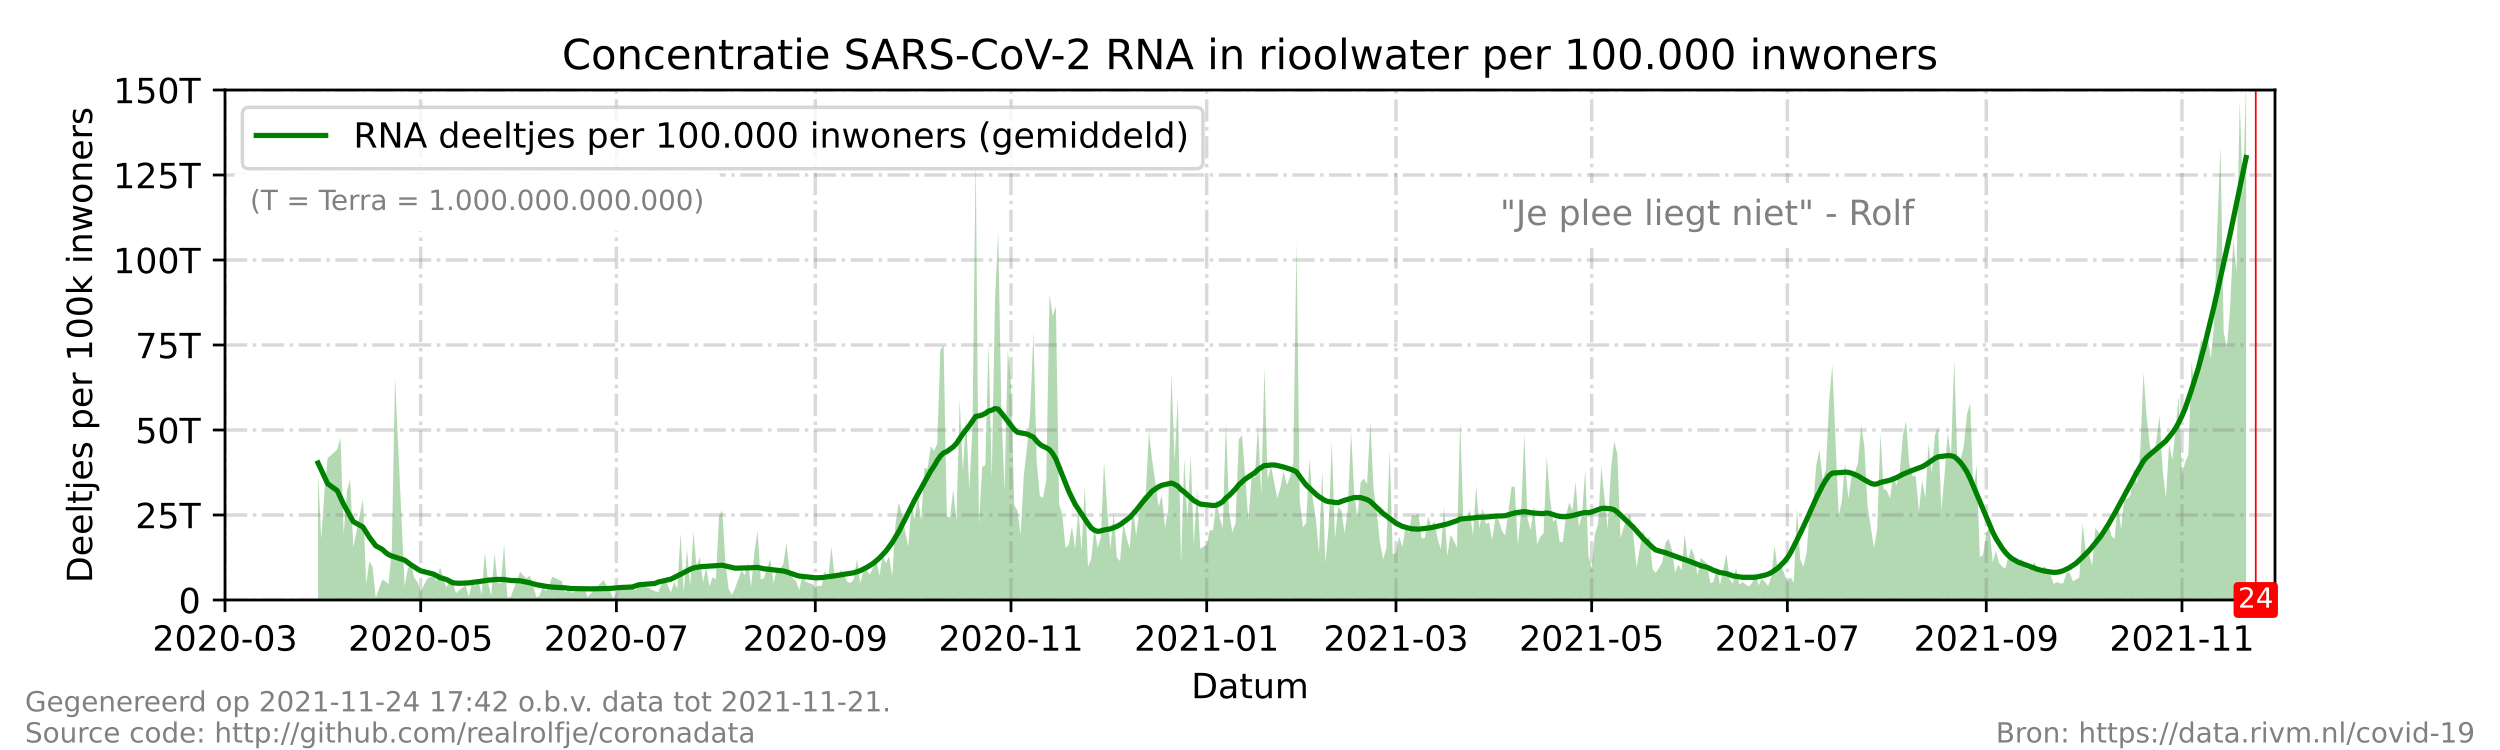 <?xml version="1.0" encoding="utf-8" standalone="no"?>
<!DOCTYPE svg PUBLIC "-//W3C//DTD SVG 1.1//EN"
  "http://www.w3.org/Graphics/SVG/1.1/DTD/svg11.dtd">
<!-- Created with matplotlib (https://matplotlib.org/) -->
<svg height="216pt" version="1.1" viewBox="0 0 720 216" width="720pt" xmlns="http://www.w3.org/2000/svg" xmlns:xlink="http://www.w3.org/1999/xlink">
 <defs>
  <style type="text/css">*{stroke-linecap:butt;stroke-linejoin:round;}</style>
 </defs>
 <g id="figure_1">
  <g id="patch_1">
   <path d="M 0 216 
L 720 216 
L 720 0 
L 0 0 
z
" style="fill:#ffffff;"/>
  </g>
  <g id="axes_1">
   <g id="patch_2">
    <path d="M 64.8 172.8 
L 655.2 172.8 
L 655.2 25.92 
L 64.8 25.92 
z
" style="fill:#ffffff;"/>
   </g>
   <g id="PolyCollection_1">
    <path clip-path="url(#p7ebdbdf761)" d="M 91.594 172.8 
L 91.594 172.8 
L 92.518 172.8 
L 93.442 172.8 
L 94.366 172.8 
L 97.138 172.8 
L 98.062 172.8 
L 98.986 172.8 
L 99.91 172.8 
L 100.834 172.8 
L 101.758 172.8 
L 104.53 172.8 
L 105.454 172.8 
L 106.377 172.8 
L 107.301 172.8 
L 108.225 172.8 
L 110.073 172.8 
L 110.997 172.8 
L 111.921 172.8 
L 112.845 172.8 
L 113.769 172.8 
L 116.541 172.8 
L 117.465 172.8 
L 118.389 172.8 
L 119.313 172.8 
L 120.237 172.8 
L 121.161 172.8 
L 123.008 172.8 
L 124.856 172.8 
L 125.78 172.8 
L 126.704 172.8 
L 128.552 172.8 
L 129.476 172.8 
L 130.4 172.8 
L 131.324 172.8 
L 132.248 172.8 
L 134.096 172.8 
L 135.02 172.8 
L 135.944 172.8 
L 136.868 172.8 
L 137.792 172.8 
L 138.715 172.8 
L 139.639 172.8 
L 140.563 172.8 
L 141.487 172.8 
L 142.411 172.8 
L 143.335 172.8 
L 144.259 172.8 
L 145.183 172.8 
L 146.107 172.8 
L 147.031 172.8 
L 149.803 172.8 
L 150.727 172.8 
L 151.651 172.8 
L 152.575 172.8 
L 153.499 172.8 
L 154.423 172.8 
L 155.346 172.8 
L 156.27 172.8 
L 157.194 172.8 
L 158.118 172.8 
L 159.042 172.8 
L 161.814 172.8 
L 162.738 172.8 
L 163.662 172.8 
L 164.586 172.8 
L 168.282 172.8 
L 169.206 172.8 
L 170.13 172.8 
L 173.825 172.8 
L 174.749 172.8 
L 175.673 172.8 
L 176.597 172.8 
L 178.445 172.8 
L 182.141 172.8 
L 183.065 172.8 
L 183.989 172.8 
L 188.608 172.8 
L 189.532 172.8 
L 191.38 172.8 
L 193.228 172.8 
L 194.152 172.8 
L 195.076 172.8 
L 196 172.8 
L 196.924 172.8 
L 197.848 172.8 
L 198.772 172.8 
L 199.696 172.8 
L 200.62 172.8 
L 201.544 172.8 
L 202.468 172.8 
L 203.392 172.8 
L 204.315 172.8 
L 205.239 172.8 
L 206.163 172.8 
L 207.087 172.8 
L 208.011 172.8 
L 208.935 172.8 
L 209.859 172.8 
L 210.783 172.8 
L 211.707 172.8 
L 213.555 172.8 
L 214.479 172.8 
L 215.403 172.8 
L 216.327 172.8 
L 217.251 172.8 
L 218.175 172.8 
L 219.099 172.8 
L 220.023 172.8 
L 220.946 172.8 
L 221.87 172.8 
L 222.794 172.8 
L 223.718 172.8 
L 224.642 172.8 
L 225.566 172.8 
L 226.49 172.8 
L 227.414 172.8 
L 228.338 172.8 
L 229.262 172.8 
L 230.186 172.8 
L 231.11 172.8 
L 232.034 172.8 
L 232.958 172.8 
L 233.882 172.8 
L 234.806 172.8 
L 235.73 172.8 
L 236.654 172.8 
L 237.577 172.8 
L 238.501 172.8 
L 239.425 172.8 
L 240.349 172.8 
L 241.273 172.8 
L 242.197 172.8 
L 243.121 172.8 
L 244.045 172.8 
L 244.969 172.8 
L 245.893 172.8 
L 246.817 172.8 
L 247.741 172.8 
L 248.665 172.8 
L 249.589 172.8 
L 250.513 172.8 
L 251.437 172.8 
L 252.361 172.8 
L 253.285 172.8 
L 254.208 172.8 
L 255.132 172.8 
L 256.056 172.8 
L 256.98 172.8 
L 257.904 172.8 
L 258.828 172.8 
L 259.752 172.8 
L 260.676 172.8 
L 261.6 172.8 
L 262.524 172.8 
L 263.448 172.8 
L 264.372 172.8 
L 265.296 172.8 
L 266.22 172.8 
L 267.144 172.8 
L 268.068 172.8 
L 268.992 172.8 
L 269.915 172.8 
L 270.839 172.8 
L 271.763 172.8 
L 272.687 172.8 
L 273.611 172.8 
L 274.535 172.8 
L 275.459 172.8 
L 276.383 172.8 
L 277.307 172.8 
L 278.231 172.8 
L 279.155 172.8 
L 280.079 172.8 
L 281.003 172.8 
L 281.927 172.8 
L 282.851 172.8 
L 283.775 172.8 
L 284.699 172.8 
L 285.623 172.8 
L 286.546 172.8 
L 287.47 172.8 
L 288.394 172.8 
L 289.318 172.8 
L 290.242 172.8 
L 291.166 172.8 
L 292.09 172.8 
L 293.014 172.8 
L 293.938 172.8 
L 294.862 172.8 
L 295.786 172.8 
L 296.71 172.8 
L 297.634 172.8 
L 298.558 172.8 
L 299.482 172.8 
L 300.406 172.8 
L 301.33 172.8 
L 302.254 172.8 
L 303.177 172.8 
L 304.101 172.8 
L 305.025 172.8 
L 305.949 172.8 
L 306.873 172.8 
L 307.797 172.8 
L 308.721 172.8 
L 309.645 172.8 
L 310.569 172.8 
L 311.493 172.8 
L 312.417 172.8 
L 313.341 172.8 
L 314.265 172.8 
L 315.189 172.8 
L 316.113 172.8 
L 317.037 172.8 
L 317.961 172.8 
L 318.885 172.8 
L 319.808 172.8 
L 320.732 172.8 
L 321.656 172.8 
L 322.58 172.8 
L 323.504 172.8 
L 324.428 172.8 
L 325.352 172.8 
L 326.276 172.8 
L 327.2 172.8 
L 328.124 172.8 
L 329.048 172.8 
L 329.972 172.8 
L 330.896 172.8 
L 331.82 172.8 
L 332.744 172.8 
L 333.668 172.8 
L 334.592 172.8 
L 335.515 172.8 
L 336.439 172.8 
L 337.363 172.8 
L 338.287 172.8 
L 339.211 172.8 
L 340.135 172.8 
L 341.059 172.8 
L 341.983 172.8 
L 342.907 172.8 
L 343.831 172.8 
L 344.755 172.8 
L 345.679 172.8 
L 347.527 172.8 
L 348.451 172.8 
L 349.375 172.8 
L 350.299 172.8 
L 351.223 172.8 
L 352.146 172.8 
L 353.07 172.8 
L 353.994 172.8 
L 354.918 172.8 
L 355.842 172.8 
L 356.766 172.8 
L 357.69 172.8 
L 358.614 172.8 
L 359.538 172.8 
L 360.462 172.8 
L 361.386 172.8 
L 362.31 172.8 
L 363.234 172.8 
L 364.158 172.8 
L 365.082 172.8 
L 366.006 172.8 
L 366.93 172.8 
L 367.854 172.8 
L 368.777 172.8 
L 369.701 172.8 
L 370.625 172.8 
L 371.549 172.8 
L 372.473 172.8 
L 373.397 172.8 
L 374.321 172.8 
L 375.245 172.8 
L 376.169 172.8 
L 377.093 172.8 
L 378.017 172.8 
L 378.941 172.8 
L 379.865 172.8 
L 380.789 172.8 
L 381.713 172.8 
L 382.637 172.8 
L 383.561 172.8 
L 384.485 172.8 
L 385.408 172.8 
L 386.332 172.8 
L 387.256 172.8 
L 388.18 172.8 
L 389.104 172.8 
L 390.028 172.8 
L 390.952 172.8 
L 391.876 172.8 
L 392.8 172.8 
L 393.724 172.8 
L 394.648 172.8 
L 395.572 172.8 
L 396.496 172.8 
L 397.42 172.8 
L 398.344 172.8 
L 399.268 172.8 
L 400.192 172.8 
L 401.115 172.8 
L 402.039 172.8 
L 402.963 172.8 
L 403.887 172.8 
L 404.811 172.8 
L 405.735 172.8 
L 406.659 172.8 
L 407.583 172.8 
L 408.507 172.8 
L 409.431 172.8 
L 410.355 172.8 
L 411.279 172.8 
L 412.203 172.8 
L 413.127 172.8 
L 414.051 172.8 
L 414.975 172.8 
L 415.899 172.8 
L 416.823 172.8 
L 417.746 172.8 
L 418.67 172.8 
L 419.594 172.8 
L 420.518 172.8 
L 421.442 172.8 
L 422.366 172.8 
L 423.29 172.8 
L 424.214 172.8 
L 425.138 172.8 
L 426.062 172.8 
L 426.986 172.8 
L 427.91 172.8 
L 428.834 172.8 
L 429.758 172.8 
L 430.682 172.8 
L 431.606 172.8 
L 432.53 172.8 
L 433.454 172.8 
L 434.377 172.8 
L 435.301 172.8 
L 436.225 172.8 
L 437.149 172.8 
L 438.073 172.8 
L 438.997 172.8 
L 439.921 172.8 
L 440.845 172.8 
L 441.769 172.8 
L 442.693 172.8 
L 443.617 172.8 
L 444.541 172.8 
L 445.465 172.8 
L 446.389 172.8 
L 447.313 172.8 
L 448.237 172.8 
L 449.161 172.8 
L 450.085 172.8 
L 451.008 172.8 
L 451.932 172.8 
L 452.856 172.8 
L 453.78 172.8 
L 454.704 172.8 
L 455.628 172.8 
L 456.552 172.8 
L 457.476 172.8 
L 458.4 172.8 
L 459.324 172.8 
L 460.248 172.8 
L 461.172 172.8 
L 462.096 172.8 
L 463.02 172.8 
L 463.944 172.8 
L 464.868 172.8 
L 465.792 172.8 
L 466.715 172.8 
L 467.639 172.8 
L 468.563 172.8 
L 469.487 172.8 
L 470.411 172.8 
L 471.335 172.8 
L 472.259 172.8 
L 473.183 172.8 
L 474.107 172.8 
L 475.031 172.8 
L 475.955 172.8 
L 476.879 172.8 
L 478.727 172.8 
L 479.651 172.8 
L 480.575 172.8 
L 481.499 172.8 
L 482.423 172.8 
L 483.346 172.8 
L 484.27 172.8 
L 485.194 172.8 
L 486.118 172.8 
L 487.042 172.8 
L 487.966 172.8 
L 488.89 172.8 
L 489.814 172.8 
L 491.662 172.8 
L 492.586 172.8 
L 493.51 172.8 
L 494.434 172.8 
L 495.358 172.8 
L 497.206 172.8 
L 498.13 172.8 
L 499.054 172.8 
L 499.977 172.8 
L 500.901 172.8 
L 501.825 172.8 
L 503.673 172.8 
L 504.597 172.8 
L 505.521 172.8 
L 506.445 172.8 
L 507.369 172.8 
L 508.293 172.8 
L 509.217 172.8 
L 510.141 172.8 
L 511.065 172.8 
L 511.989 172.8 
L 512.913 172.8 
L 513.837 172.8 
L 514.761 172.8 
L 515.685 172.8 
L 516.608 172.8 
L 517.532 172.8 
L 518.456 172.8 
L 519.38 172.8 
L 520.304 172.8 
L 521.228 172.8 
L 522.152 172.8 
L 523.076 172.8 
L 524 172.8 
L 524.924 172.8 
L 525.848 172.8 
L 526.772 172.8 
L 527.696 172.8 
L 529.544 172.8 
L 530.468 172.8 
L 531.392 172.8 
L 532.315 172.8 
L 533.239 172.8 
L 534.163 172.8 
L 535.087 172.8 
L 536.011 172.8 
L 536.935 172.8 
L 537.859 172.8 
L 538.783 172.8 
L 539.707 172.8 
L 540.631 172.8 
L 541.555 172.8 
L 542.479 172.8 
L 543.403 172.8 
L 544.327 172.8 
L 545.251 172.8 
L 546.175 172.8 
L 547.099 172.8 
L 548.023 172.8 
L 548.946 172.8 
L 549.87 172.8 
L 550.794 172.8 
L 551.718 172.8 
L 552.642 172.8 
L 553.566 172.8 
L 554.49 172.8 
L 555.414 172.8 
L 556.338 172.8 
L 557.262 172.8 
L 558.186 172.8 
L 559.11 172.8 
L 560.034 172.8 
L 560.958 172.8 
L 561.882 172.8 
L 562.806 172.8 
L 563.73 172.8 
L 564.654 172.8 
L 565.577 172.8 
L 566.501 172.8 
L 567.425 172.8 
L 568.349 172.8 
L 569.273 172.8 
L 570.197 172.8 
L 571.121 172.8 
L 572.045 172.8 
L 572.969 172.8 
L 573.893 172.8 
L 574.817 172.8 
L 575.741 172.8 
L 576.665 172.8 
L 577.589 172.8 
L 578.513 172.8 
L 579.437 172.8 
L 580.361 172.8 
L 581.285 172.8 
L 582.208 172.8 
L 583.132 172.8 
L 584.056 172.8 
L 584.98 172.8 
L 585.904 172.8 
L 586.828 172.8 
L 587.752 172.8 
L 588.676 172.8 
L 589.6 172.8 
L 590.524 172.8 
L 591.448 172.8 
L 592.372 172.8 
L 593.296 172.8 
L 594.22 172.8 
L 595.144 172.8 
L 596.068 172.8 
L 596.992 172.8 
L 597.915 172.8 
L 598.839 172.8 
L 599.763 172.8 
L 600.687 172.8 
L 601.611 172.8 
L 602.535 172.8 
L 603.459 172.8 
L 604.383 172.8 
L 605.307 172.8 
L 606.231 172.8 
L 607.155 172.8 
L 608.079 172.8 
L 609.003 172.8 
L 609.927 172.8 
L 610.851 172.8 
L 611.775 172.8 
L 612.699 172.8 
L 613.623 172.8 
L 614.546 172.8 
L 615.47 172.8 
L 616.394 172.8 
L 617.318 172.8 
L 618.242 172.8 
L 619.166 172.8 
L 620.09 172.8 
L 621.014 172.8 
L 621.938 172.8 
L 622.862 172.8 
L 623.786 172.8 
L 624.71 172.8 
L 625.634 172.8 
L 626.558 172.8 
L 627.482 172.8 
L 628.406 172.8 
L 629.33 172.8 
L 630.254 172.8 
L 631.177 172.8 
L 632.101 172.8 
L 633.025 172.8 
L 633.949 172.8 
L 634.873 172.8 
L 635.797 172.8 
L 636.721 172.8 
L 637.645 172.8 
L 638.569 172.8 
L 639.493 172.8 
L 640.417 172.8 
L 641.341 172.8 
L 642.265 172.8 
L 643.189 172.8 
L 644.113 172.8 
L 645.037 172.8 
L 645.961 172.8 
L 646.885 172.8 
L 646.885 172.8 
L 646.885 23.177 
L 645.961 56.534 
L 645.037 28.782 
L 644.113 78.414 
L 643.189 68.844 
L 642.265 88.684 
L 641.341 100.396 
L 640.417 95.565 
L 639.493 42.151 
L 638.569 65.937 
L 637.645 93.553 
L 636.721 103.212 
L 635.797 97.036 
L 634.873 99.832 
L 633.949 97.771 
L 633.025 102.861 
L 632.101 112.666 
L 631.177 104.163 
L 630.254 131.038 
L 629.33 133.015 
L 628.406 136.804 
L 627.482 114.041 
L 626.558 123.518 
L 625.634 132.513 
L 624.71 127.91 
L 623.786 143.404 
L 622.862 135.64 
L 621.938 119.642 
L 621.014 127.087 
L 620.09 131.799 
L 619.166 128.435 
L 618.242 120.186 
L 617.318 107.359 
L 616.394 129.921 
L 615.47 139.463 
L 614.546 134.85 
L 613.623 142.519 
L 612.699 143.614 
L 611.775 143.641 
L 610.851 152.435 
L 609.927 144.409 
L 609.003 155.15 
L 608.079 154.381 
L 607.155 150.15 
L 606.231 154.411 
L 605.307 154.423 
L 604.383 153.145 
L 603.459 152.094 
L 602.535 162.936 
L 601.611 159.38 
L 600.687 158.795 
L 599.763 150.805 
L 598.839 166.309 
L 597.915 166.916 
L 596.992 167.422 
L 596.068 164.87 
L 595.144 164.998 
L 594.22 167.998 
L 593.296 168.019 
L 592.372 167.594 
L 591.448 168.177 
L 590.524 165.393 
L 589.6 163.839 
L 588.676 163.079 
L 587.752 164.132 
L 586.828 164.172 
L 585.904 161.861 
L 584.98 163.713 
L 584.056 164.048 
L 583.132 163.438 
L 582.208 160.846 
L 581.285 161.783 
L 580.361 160.492 
L 579.437 161.427 
L 578.513 159.514 
L 577.589 163.776 
L 576.665 163.278 
L 575.741 162.076 
L 574.817 158.6 
L 573.893 161.959 
L 572.969 151.319 
L 572.045 153.723 
L 571.121 159.819 
L 570.197 160.467 
L 569.273 133.934 
L 568.349 142.4 
L 567.425 116.108 
L 566.501 119.271 
L 565.577 128.471 
L 564.654 132.141 
L 563.73 132.909 
L 562.806 103.572 
L 561.882 131.234 
L 560.958 124.731 
L 560.034 136.786 
L 559.11 147.016 
L 558.186 122.918 
L 557.262 125.334 
L 556.338 136.162 
L 555.414 127.559 
L 554.49 143.503 
L 553.566 138.356 
L 552.642 147.217 
L 551.718 137.024 
L 550.794 137.136 
L 549.87 133.643 
L 548.946 121.26 
L 548.023 125.478 
L 547.099 136.109 
L 546.175 139.779 
L 545.251 136.738 
L 544.327 143.533 
L 543.403 141.318 
L 542.479 140.755 
L 541.555 124.876 
L 540.631 152.397 
L 539.707 157.857 
L 538.783 151.791 
L 537.859 145.741 
L 536.935 128.429 
L 536.011 122.478 
L 535.087 133.411 
L 534.163 136.182 
L 533.239 137.224 
L 532.315 143.737 
L 531.392 133.094 
L 530.468 144.188 
L 529.544 148.445 
L 527.696 104.979 
L 526.772 115.815 
L 525.848 135.214 
L 524.924 138.148 
L 524 129.617 
L 523.076 134.001 
L 522.152 145.756 
L 521.228 147.119 
L 520.304 159.202 
L 519.38 163.255 
L 518.456 161.031 
L 517.532 146.291 
L 516.608 167.806 
L 515.685 166.27 
L 514.761 167.702 
L 513.837 165.125 
L 512.913 162.725 
L 511.989 163.979 
L 511.065 157.181 
L 510.141 166.081 
L 509.217 168.795 
L 508.293 167.517 
L 507.369 166.665 
L 506.445 168.598 
L 505.521 164.812 
L 504.597 167.899 
L 503.673 168.943 
L 501.825 167.612 
L 500.901 168.362 
L 499.977 163.443 
L 499.054 168.101 
L 498.13 166.831 
L 497.206 159.523 
L 495.358 168.482 
L 494.434 163.315 
L 493.51 167.49 
L 492.586 167.972 
L 491.662 162.377 
L 489.814 160.651 
L 488.89 165.662 
L 487.966 159.987 
L 487.042 157.861 
L 486.118 161.652 
L 485.194 153.753 
L 484.27 164.359 
L 483.346 162.534 
L 482.423 164.862 
L 481.499 158.389 
L 480.575 155.231 
L 479.651 156.251 
L 478.727 161.94 
L 476.879 165.03 
L 475.955 163.924 
L 475.031 154.51 
L 474.107 155.886 
L 473.183 152.712 
L 472.259 157.98 
L 471.335 163.391 
L 470.411 154.418 
L 469.487 147.97 
L 468.563 149.522 
L 467.639 151.742 
L 466.715 155.043 
L 465.792 130.701 
L 464.868 127.09 
L 463.944 135.367 
L 463.02 152.387 
L 462.096 143.334 
L 461.172 134.323 
L 460.248 150.912 
L 459.324 153.778 
L 458.4 163.599 
L 457.476 160.026 
L 456.552 135.286 
L 455.628 148.315 
L 454.704 151.753 
L 453.78 138.848 
L 452.856 146.975 
L 451.932 144.726 
L 451.008 148.532 
L 450.085 156.068 
L 449.161 156.077 
L 448.237 149.429 
L 447.313 150.229 
L 446.389 143.267 
L 445.465 131.519 
L 444.541 153.623 
L 443.617 154.548 
L 442.693 156.694 
L 441.769 145.707 
L 440.845 152.699 
L 439.921 149.282 
L 438.997 124.947 
L 438.073 147.733 
L 437.149 157.061 
L 436.225 140.121 
L 435.301 140.255 
L 434.377 147.757 
L 433.454 154.21 
L 432.53 152.751 
L 431.606 149.732 
L 430.682 149.001 
L 429.758 155.552 
L 428.834 150.507 
L 427.91 150.864 
L 426.986 146.418 
L 426.062 152.303 
L 425.138 139.791 
L 424.214 154.248 
L 423.29 146.898 
L 422.366 149.447 
L 421.442 149.565 
L 420.518 121.103 
L 419.594 157.705 
L 418.67 155.616 
L 417.746 154.002 
L 416.823 160.175 
L 415.899 145.974 
L 414.975 158.13 
L 414.051 155.224 
L 413.127 150.102 
L 412.203 151.551 
L 411.279 148.724 
L 410.355 154.895 
L 409.431 155.068 
L 408.507 147.899 
L 407.583 148.679 
L 406.659 148.284 
L 405.735 153.482 
L 404.811 151.523 
L 403.887 157.571 
L 402.963 154.513 
L 402.039 159.216 
L 401.115 159.668 
L 400.192 129.609 
L 399.268 157.884 
L 398.344 161.172 
L 397.42 156.115 
L 396.496 147.544 
L 395.572 140.549 
L 394.648 121.3 
L 393.724 139.413 
L 392.8 137.842 
L 391.876 138.874 
L 390.952 149.101 
L 390.028 142.322 
L 389.104 124.258 
L 388.18 146.267 
L 387.256 153.627 
L 386.332 147.048 
L 385.408 145.972 
L 384.485 155.118 
L 383.561 127.182 
L 382.637 151.734 
L 381.713 162.166 
L 380.789 135.262 
L 379.865 159.435 
L 378.941 149.086 
L 378.017 143.272 
L 377.093 132.144 
L 376.169 150.554 
L 375.245 151.943 
L 374.321 144.102 
L 373.397 69.525 
L 372.473 133.175 
L 371.549 137.381 
L 370.625 139.712 
L 369.701 135.756 
L 368.777 140.276 
L 367.854 143.501 
L 366.93 138.621 
L 366.006 134.196 
L 365.082 138.029 
L 364.158 105.879 
L 363.234 142.568 
L 362.31 122.223 
L 361.386 137.71 
L 360.462 136.982 
L 359.538 150.055 
L 358.614 137.219 
L 357.69 125.232 
L 356.766 126.625 
L 355.842 150.596 
L 354.918 153.36 
L 353.994 147.711 
L 353.07 121.47 
L 352.146 152.087 
L 351.223 148.971 
L 350.299 143.779 
L 349.375 152.795 
L 348.451 152.649 
L 347.527 156.881 
L 345.679 158.011 
L 344.755 140.808 
L 343.831 156.802 
L 342.907 131.045 
L 341.983 149.605 
L 341.059 131.925 
L 340.135 162.467 
L 339.211 114.06 
L 338.287 132.823 
L 337.363 107.266 
L 336.439 146.92 
L 335.515 151.964 
L 334.592 142.595 
L 333.668 145.972 
L 332.744 138.691 
L 331.82 132.625 
L 330.896 124.277 
L 329.972 142.359 
L 329.048 142.981 
L 328.124 147.341 
L 327.2 154.219 
L 326.276 145.771 
L 325.352 158.071 
L 324.428 154.709 
L 323.504 150.781 
L 322.58 161.593 
L 321.656 160.595 
L 320.732 147.733 
L 319.808 158.111 
L 318.885 146.772 
L 317.961 133.124 
L 317.037 154.78 
L 316.113 157.752 
L 315.189 151.813 
L 314.265 160.941 
L 313.341 163.286 
L 312.417 140.056 
L 311.493 158.738 
L 310.569 146.691 
L 309.645 158.145 
L 308.721 151.606 
L 307.797 156.918 
L 306.873 157.841 
L 305.949 148.162 
L 305.025 145.255 
L 304.101 88.263 
L 303.177 90.971 
L 302.254 84.821 
L 301.33 138.21 
L 300.406 143.313 
L 299.482 142.899 
L 298.558 132.933 
L 297.634 95.431 
L 296.71 118.444 
L 295.786 128.836 
L 294.862 136.809 
L 293.938 153.988 
L 293.014 147.072 
L 292.09 145.442 
L 291.166 110.332 
L 290.242 100.606 
L 289.318 141.302 
L 288.394 118.151 
L 287.47 66.442 
L 286.546 87.034 
L 285.623 137.684 
L 284.699 98.749 
L 283.775 133.932 
L 282.851 134.53 
L 281.927 151.141 
L 281.003 44.298 
L 280.079 123.08 
L 279.155 141.089 
L 278.231 120.199 
L 277.307 135.648 
L 276.383 115.032 
L 275.459 149.93 
L 274.535 141.005 
L 273.611 149.056 
L 272.687 148.692 
L 271.763 99.478 
L 270.839 100.672 
L 269.915 127.821 
L 268.992 129.88 
L 268.068 128.49 
L 267.144 134.922 
L 266.22 134.922 
L 265.296 150.036 
L 264.372 142.831 
L 263.448 149.578 
L 262.524 144.912 
L 261.6 157.424 
L 260.676 153.147 
L 259.752 147.983 
L 258.828 144.745 
L 257.904 150.891 
L 256.98 165.925 
L 256.056 160.17 
L 255.132 162.277 
L 254.208 159.945 
L 253.285 165.805 
L 252.361 160.956 
L 251.437 163.433 
L 250.513 165.459 
L 249.589 164.23 
L 248.665 164.457 
L 247.741 168.019 
L 246.817 160.964 
L 245.893 166.851 
L 244.969 167.823 
L 244.045 167.575 
L 243.121 165.469 
L 242.197 164.127 
L 241.273 166.354 
L 240.349 165.624 
L 239.425 157.406 
L 238.501 167.297 
L 237.577 164.313 
L 236.654 168.7 
L 235.73 168.682 
L 234.806 169.221 
L 233.882 168.159 
L 232.958 167.933 
L 232.034 167.558 
L 231.11 165.589 
L 230.186 169.872 
L 229.262 167.344 
L 228.338 166.585 
L 227.414 164.555 
L 226.49 156.409 
L 225.566 162.581 
L 224.642 163.752 
L 223.718 163.858 
L 222.794 167.942 
L 221.87 161.179 
L 220.946 163.333 
L 220.023 166.546 
L 219.099 166.888 
L 218.175 152.818 
L 217.251 159.159 
L 216.327 168.814 
L 215.403 161.982 
L 214.479 165.648 
L 213.555 164.297 
L 211.707 169.37 
L 210.783 171.36 
L 209.859 169.598 
L 208.935 162.122 
L 208.011 147.009 
L 207.087 148.605 
L 206.163 166.895 
L 205.239 166.227 
L 204.315 168.806 
L 203.392 163.388 
L 202.468 167.681 
L 201.544 160.426 
L 200.62 163.246 
L 199.696 153.146 
L 198.772 168.873 
L 197.848 158.04 
L 196.924 170.629 
L 196 153.545 
L 195.076 169.568 
L 194.152 167.511 
L 193.228 170.632 
L 191.38 166.475 
L 189.532 170.524 
L 188.608 170.264 
L 183.989 167.944 
L 183.065 170.098 
L 182.141 169.317 
L 178.445 168.89 
L 176.597 172.351 
L 175.673 170.117 
L 174.749 168.749 
L 173.825 167.021 
L 170.13 170.93 
L 169.206 171.994 
L 168.282 169.048 
L 164.586 170.773 
L 163.662 169.053 
L 162.738 170.714 
L 161.814 167.391 
L 159.042 166.072 
L 158.118 168.85 
L 157.194 170.225 
L 156.27 168.868 
L 155.346 171.696 
L 154.423 171.902 
L 153.499 168.382 
L 152.575 165.784 
L 151.651 166.587 
L 150.727 165.75 
L 149.803 164.666 
L 147.031 171.984 
L 146.107 171.915 
L 145.183 156.746 
L 144.259 168.103 
L 143.335 167.85 
L 142.411 159.219 
L 141.487 171.656 
L 140.563 167.812 
L 139.639 159.08 
L 138.715 171.374 
L 137.792 166.912 
L 136.868 168.768 
L 135.944 167.743 
L 135.02 171.822 
L 134.096 168.55 
L 132.248 169.924 
L 131.324 170.855 
L 130.4 167.832 
L 129.476 167.085 
L 128.552 169.204 
L 126.704 163.37 
L 125.78 167.363 
L 124.856 165.683 
L 123.008 166.687 
L 121.161 170.485 
L 120.237 167.595 
L 119.313 166.415 
L 118.389 162.55 
L 117.465 163.745 
L 116.541 168.844 
L 113.769 108.781 
L 112.845 157.925 
L 111.921 168.216 
L 110.997 167.462 
L 110.073 166.9 
L 108.225 172.237 
L 107.301 163.286 
L 106.377 161.666 
L 105.454 168.028 
L 104.53 143.728 
L 101.758 157.63 
L 100.834 137.935 
L 99.91 141.427 
L 98.986 153.758 
L 98.062 125.936 
L 97.138 129.479 
L 94.366 131.886 
L 93.442 141.439 
L 92.518 155.226 
L 91.594 135.946 
z
" style="fill:#008000;fill-opacity:0.3;"/>
   </g>
   <g id="matplotlib.axis_1">
    <g id="xtick_1">
     <g id="line2d_1">
      <path clip-path="url(#p7ebdbdf761)" d="M 64.8 172.8 
L 64.8 25.92 
" style="fill:none;stroke:#808080;stroke-dasharray:6.4,1.6,1,1.6;stroke-dashoffset:0;stroke-opacity:0.3;"/>
     </g>
     <g id="line2d_2">
      <defs>
       <path d="M 0 0 
L 0 3.5 
" id="m7e17f43a2d" style="stroke:#000000;stroke-width:0.8;"/>
      </defs>
      <g>
       <use style="stroke:#000000;stroke-width:0.8;" x="64.8" xlink:href="#m7e17f43a2d" y="172.8"/>
      </g>
     </g>
     <g id="text_1">
      <!-- 2020-03 -->
      <g transform="translate(43.909 187.398)scale(0.1 -0.1)">
       <defs>
        <path d="M 19.188 8.297 
L 53.609 8.297 
L 53.609 0 
L 7.328 0 
L 7.328 8.297 
Q 12.938 14.109 22.625 23.891 
Q 32.328 33.688 34.812 36.531 
Q 39.547 41.844 41.422 45.531 
Q 43.312 49.219 43.312 52.781 
Q 43.312 58.594 39.234 62.25 
Q 35.156 65.922 28.609 65.922 
Q 23.969 65.922 18.812 64.312 
Q 13.672 62.703 7.812 59.422 
L 7.812 69.391 
Q 13.766 71.781 18.938 73 
Q 24.125 74.219 28.422 74.219 
Q 39.75 74.219 46.484 68.547 
Q 53.219 62.891 53.219 53.422 
Q 53.219 48.922 51.531 44.891 
Q 49.859 40.875 45.406 35.406 
Q 44.188 33.984 37.641 27.219 
Q 31.109 20.453 19.188 8.297 
z
" id="DejaVuSans-50"/>
        <path d="M 31.781 66.406 
Q 24.172 66.406 20.328 58.906 
Q 16.5 51.422 16.5 36.375 
Q 16.5 21.391 20.328 13.891 
Q 24.172 6.391 31.781 6.391 
Q 39.453 6.391 43.281 13.891 
Q 47.125 21.391 47.125 36.375 
Q 47.125 51.422 43.281 58.906 
Q 39.453 66.406 31.781 66.406 
z
M 31.781 74.219 
Q 44.047 74.219 50.516 64.516 
Q 56.984 54.828 56.984 36.375 
Q 56.984 17.969 50.516 8.266 
Q 44.047 -1.422 31.781 -1.422 
Q 19.531 -1.422 13.062 8.266 
Q 6.594 17.969 6.594 36.375 
Q 6.594 54.828 13.062 64.516 
Q 19.531 74.219 31.781 74.219 
z
" id="DejaVuSans-48"/>
        <path d="M 4.891 31.391 
L 31.203 31.391 
L 31.203 23.391 
L 4.891 23.391 
z
" id="DejaVuSans-45"/>
        <path d="M 40.578 39.312 
Q 47.656 37.797 51.625 33 
Q 55.609 28.219 55.609 21.188 
Q 55.609 10.406 48.188 4.484 
Q 40.766 -1.422 27.094 -1.422 
Q 22.516 -1.422 17.656 -0.516 
Q 12.797 0.391 7.625 2.203 
L 7.625 11.719 
Q 11.719 9.328 16.594 8.109 
Q 21.484 6.891 26.812 6.891 
Q 36.078 6.891 40.938 10.547 
Q 45.797 14.203 45.797 21.188 
Q 45.797 27.641 41.281 31.266 
Q 36.766 34.906 28.719 34.906 
L 20.219 34.906 
L 20.219 43.016 
L 29.109 43.016 
Q 36.375 43.016 40.234 45.922 
Q 44.094 48.828 44.094 54.297 
Q 44.094 59.906 40.109 62.906 
Q 36.141 65.922 28.719 65.922 
Q 24.656 65.922 20.016 65.031 
Q 15.375 64.156 9.812 62.312 
L 9.812 71.094 
Q 15.438 72.656 20.344 73.438 
Q 25.25 74.219 29.594 74.219 
Q 40.828 74.219 47.359 69.109 
Q 53.906 64.016 53.906 55.328 
Q 53.906 49.266 50.438 45.094 
Q 46.969 40.922 40.578 39.312 
z
" id="DejaVuSans-51"/>
       </defs>
       <use xlink:href="#DejaVuSans-50"/>
       <use x="63.623" xlink:href="#DejaVuSans-48"/>
       <use x="127.246" xlink:href="#DejaVuSans-50"/>
       <use x="190.869" xlink:href="#DejaVuSans-48"/>
       <use x="254.492" xlink:href="#DejaVuSans-45"/>
       <use x="290.576" xlink:href="#DejaVuSans-48"/>
       <use x="354.199" xlink:href="#DejaVuSans-51"/>
      </g>
     </g>
    </g>
    <g id="xtick_2">
     <g id="line2d_3">
      <path clip-path="url(#p7ebdbdf761)" d="M 121.161 172.8 
L 121.161 25.92 
" style="fill:none;stroke:#808080;stroke-dasharray:6.4,1.6,1,1.6;stroke-dashoffset:0;stroke-opacity:0.3;"/>
     </g>
     <g id="line2d_4">
      <g>
       <use style="stroke:#000000;stroke-width:0.8;" x="121.161" xlink:href="#m7e17f43a2d" y="172.8"/>
      </g>
     </g>
     <g id="text_2">
      <!-- 2020-05 -->
      <g transform="translate(100.269 187.398)scale(0.1 -0.1)">
       <defs>
        <path d="M 10.797 72.906 
L 49.516 72.906 
L 49.516 64.594 
L 19.828 64.594 
L 19.828 46.734 
Q 21.969 47.469 24.109 47.828 
Q 26.266 48.188 28.422 48.188 
Q 40.625 48.188 47.75 41.5 
Q 54.891 34.812 54.891 23.391 
Q 54.891 11.625 47.562 5.094 
Q 40.234 -1.422 26.906 -1.422 
Q 22.312 -1.422 17.547 -0.641 
Q 12.797 0.141 7.719 1.703 
L 7.719 11.625 
Q 12.109 9.234 16.797 8.062 
Q 21.484 6.891 26.703 6.891 
Q 35.156 6.891 40.078 11.328 
Q 45.016 15.766 45.016 23.391 
Q 45.016 31 40.078 35.438 
Q 35.156 39.891 26.703 39.891 
Q 22.75 39.891 18.812 39.016 
Q 14.891 38.141 10.797 36.281 
z
" id="DejaVuSans-53"/>
       </defs>
       <use xlink:href="#DejaVuSans-50"/>
       <use x="63.623" xlink:href="#DejaVuSans-48"/>
       <use x="127.246" xlink:href="#DejaVuSans-50"/>
       <use x="190.869" xlink:href="#DejaVuSans-48"/>
       <use x="254.492" xlink:href="#DejaVuSans-45"/>
       <use x="290.576" xlink:href="#DejaVuSans-48"/>
       <use x="354.199" xlink:href="#DejaVuSans-53"/>
      </g>
     </g>
    </g>
    <g id="xtick_3">
     <g id="line2d_5">
      <path clip-path="url(#p7ebdbdf761)" d="M 177.521 172.8 
L 177.521 25.92 
" style="fill:none;stroke:#808080;stroke-dasharray:6.4,1.6,1,1.6;stroke-dashoffset:0;stroke-opacity:0.3;"/>
     </g>
     <g id="line2d_6">
      <g>
       <use style="stroke:#000000;stroke-width:0.8;" x="177.521" xlink:href="#m7e17f43a2d" y="172.8"/>
      </g>
     </g>
     <g id="text_3">
      <!-- 2020-07 -->
      <g transform="translate(156.63 187.398)scale(0.1 -0.1)">
       <defs>
        <path d="M 8.203 72.906 
L 55.078 72.906 
L 55.078 68.703 
L 28.609 0 
L 18.312 0 
L 43.219 64.594 
L 8.203 64.594 
z
" id="DejaVuSans-55"/>
       </defs>
       <use xlink:href="#DejaVuSans-50"/>
       <use x="63.623" xlink:href="#DejaVuSans-48"/>
       <use x="127.246" xlink:href="#DejaVuSans-50"/>
       <use x="190.869" xlink:href="#DejaVuSans-48"/>
       <use x="254.492" xlink:href="#DejaVuSans-45"/>
       <use x="290.576" xlink:href="#DejaVuSans-48"/>
       <use x="354.199" xlink:href="#DejaVuSans-55"/>
      </g>
     </g>
    </g>
    <g id="xtick_4">
     <g id="line2d_7">
      <path clip-path="url(#p7ebdbdf761)" d="M 234.806 172.8 
L 234.806 25.92 
" style="fill:none;stroke:#808080;stroke-dasharray:6.4,1.6,1,1.6;stroke-dashoffset:0;stroke-opacity:0.3;"/>
     </g>
     <g id="line2d_8">
      <g>
       <use style="stroke:#000000;stroke-width:0.8;" x="234.806" xlink:href="#m7e17f43a2d" y="172.8"/>
      </g>
     </g>
     <g id="text_4">
      <!-- 2020-09 -->
      <g transform="translate(213.914 187.398)scale(0.1 -0.1)">
       <defs>
        <path d="M 10.984 1.516 
L 10.984 10.5 
Q 14.703 8.734 18.5 7.812 
Q 22.312 6.891 25.984 6.891 
Q 35.75 6.891 40.891 13.453 
Q 46.047 20.016 46.781 33.406 
Q 43.953 29.203 39.594 26.953 
Q 35.25 24.703 29.984 24.703 
Q 19.047 24.703 12.672 31.312 
Q 6.297 37.938 6.297 49.422 
Q 6.297 60.641 12.938 67.422 
Q 19.578 74.219 30.609 74.219 
Q 43.266 74.219 49.922 64.516 
Q 56.594 54.828 56.594 36.375 
Q 56.594 19.141 48.406 8.859 
Q 40.234 -1.422 26.422 -1.422 
Q 22.703 -1.422 18.891 -0.688 
Q 15.094 0.047 10.984 1.516 
z
M 30.609 32.422 
Q 37.25 32.422 41.125 36.953 
Q 45.016 41.5 45.016 49.422 
Q 45.016 57.281 41.125 61.844 
Q 37.25 66.406 30.609 66.406 
Q 23.969 66.406 20.094 61.844 
Q 16.219 57.281 16.219 49.422 
Q 16.219 41.5 20.094 36.953 
Q 23.969 32.422 30.609 32.422 
z
" id="DejaVuSans-57"/>
       </defs>
       <use xlink:href="#DejaVuSans-50"/>
       <use x="63.623" xlink:href="#DejaVuSans-48"/>
       <use x="127.246" xlink:href="#DejaVuSans-50"/>
       <use x="190.869" xlink:href="#DejaVuSans-48"/>
       <use x="254.492" xlink:href="#DejaVuSans-45"/>
       <use x="290.576" xlink:href="#DejaVuSans-48"/>
       <use x="354.199" xlink:href="#DejaVuSans-57"/>
      </g>
     </g>
    </g>
    <g id="xtick_5">
     <g id="line2d_9">
      <path clip-path="url(#p7ebdbdf761)" d="M 291.166 172.8 
L 291.166 25.92 
" style="fill:none;stroke:#808080;stroke-dasharray:6.4,1.6,1,1.6;stroke-dashoffset:0;stroke-opacity:0.3;"/>
     </g>
     <g id="line2d_10">
      <g>
       <use style="stroke:#000000;stroke-width:0.8;" x="291.166" xlink:href="#m7e17f43a2d" y="172.8"/>
      </g>
     </g>
     <g id="text_5">
      <!-- 2020-11 -->
      <g transform="translate(270.275 187.398)scale(0.1 -0.1)">
       <defs>
        <path d="M 12.406 8.297 
L 28.516 8.297 
L 28.516 63.922 
L 10.984 60.406 
L 10.984 69.391 
L 28.422 72.906 
L 38.281 72.906 
L 38.281 8.297 
L 54.391 8.297 
L 54.391 0 
L 12.406 0 
z
" id="DejaVuSans-49"/>
       </defs>
       <use xlink:href="#DejaVuSans-50"/>
       <use x="63.623" xlink:href="#DejaVuSans-48"/>
       <use x="127.246" xlink:href="#DejaVuSans-50"/>
       <use x="190.869" xlink:href="#DejaVuSans-48"/>
       <use x="254.492" xlink:href="#DejaVuSans-45"/>
       <use x="290.576" xlink:href="#DejaVuSans-49"/>
       <use x="354.199" xlink:href="#DejaVuSans-49"/>
      </g>
     </g>
    </g>
    <g id="xtick_6">
     <g id="line2d_11">
      <path clip-path="url(#p7ebdbdf761)" d="M 347.527 172.8 
L 347.527 25.92 
" style="fill:none;stroke:#808080;stroke-dasharray:6.4,1.6,1,1.6;stroke-dashoffset:0;stroke-opacity:0.3;"/>
     </g>
     <g id="line2d_12">
      <g>
       <use style="stroke:#000000;stroke-width:0.8;" x="347.527" xlink:href="#m7e17f43a2d" y="172.8"/>
      </g>
     </g>
     <g id="text_6">
      <!-- 2021-01 -->
      <g transform="translate(326.635 187.398)scale(0.1 -0.1)">
       <use xlink:href="#DejaVuSans-50"/>
       <use x="63.623" xlink:href="#DejaVuSans-48"/>
       <use x="127.246" xlink:href="#DejaVuSans-50"/>
       <use x="190.869" xlink:href="#DejaVuSans-49"/>
       <use x="254.492" xlink:href="#DejaVuSans-45"/>
       <use x="290.576" xlink:href="#DejaVuSans-48"/>
       <use x="354.199" xlink:href="#DejaVuSans-49"/>
      </g>
     </g>
    </g>
    <g id="xtick_7">
     <g id="line2d_13">
      <path clip-path="url(#p7ebdbdf761)" d="M 402.039 172.8 
L 402.039 25.92 
" style="fill:none;stroke:#808080;stroke-dasharray:6.4,1.6,1,1.6;stroke-dashoffset:0;stroke-opacity:0.3;"/>
     </g>
     <g id="line2d_14">
      <g>
       <use style="stroke:#000000;stroke-width:0.8;" x="402.039" xlink:href="#m7e17f43a2d" y="172.8"/>
      </g>
     </g>
     <g id="text_7">
      <!-- 2021-03 -->
      <g transform="translate(381.148 187.398)scale(0.1 -0.1)">
       <use xlink:href="#DejaVuSans-50"/>
       <use x="63.623" xlink:href="#DejaVuSans-48"/>
       <use x="127.246" xlink:href="#DejaVuSans-50"/>
       <use x="190.869" xlink:href="#DejaVuSans-49"/>
       <use x="254.492" xlink:href="#DejaVuSans-45"/>
       <use x="290.576" xlink:href="#DejaVuSans-48"/>
       <use x="354.199" xlink:href="#DejaVuSans-51"/>
      </g>
     </g>
    </g>
    <g id="xtick_8">
     <g id="line2d_15">
      <path clip-path="url(#p7ebdbdf761)" d="M 458.4 172.8 
L 458.4 25.92 
" style="fill:none;stroke:#808080;stroke-dasharray:6.4,1.6,1,1.6;stroke-dashoffset:0;stroke-opacity:0.3;"/>
     </g>
     <g id="line2d_16">
      <g>
       <use style="stroke:#000000;stroke-width:0.8;" x="458.4" xlink:href="#m7e17f43a2d" y="172.8"/>
      </g>
     </g>
     <g id="text_8">
      <!-- 2021-05 -->
      <g transform="translate(437.509 187.398)scale(0.1 -0.1)">
       <use xlink:href="#DejaVuSans-50"/>
       <use x="63.623" xlink:href="#DejaVuSans-48"/>
       <use x="127.246" xlink:href="#DejaVuSans-50"/>
       <use x="190.869" xlink:href="#DejaVuSans-49"/>
       <use x="254.492" xlink:href="#DejaVuSans-45"/>
       <use x="290.576" xlink:href="#DejaVuSans-48"/>
       <use x="354.199" xlink:href="#DejaVuSans-53"/>
      </g>
     </g>
    </g>
    <g id="xtick_9">
     <g id="line2d_17">
      <path clip-path="url(#p7ebdbdf761)" d="M 514.761 172.8 
L 514.761 25.92 
" style="fill:none;stroke:#808080;stroke-dasharray:6.4,1.6,1,1.6;stroke-dashoffset:0;stroke-opacity:0.3;"/>
     </g>
     <g id="line2d_18">
      <g>
       <use style="stroke:#000000;stroke-width:0.8;" x="514.761" xlink:href="#m7e17f43a2d" y="172.8"/>
      </g>
     </g>
     <g id="text_9">
      <!-- 2021-07 -->
      <g transform="translate(493.869 187.398)scale(0.1 -0.1)">
       <use xlink:href="#DejaVuSans-50"/>
       <use x="63.623" xlink:href="#DejaVuSans-48"/>
       <use x="127.246" xlink:href="#DejaVuSans-50"/>
       <use x="190.869" xlink:href="#DejaVuSans-49"/>
       <use x="254.492" xlink:href="#DejaVuSans-45"/>
       <use x="290.576" xlink:href="#DejaVuSans-48"/>
       <use x="354.199" xlink:href="#DejaVuSans-55"/>
      </g>
     </g>
    </g>
    <g id="xtick_10">
     <g id="line2d_19">
      <path clip-path="url(#p7ebdbdf761)" d="M 572.045 172.8 
L 572.045 25.92 
" style="fill:none;stroke:#808080;stroke-dasharray:6.4,1.6,1,1.6;stroke-dashoffset:0;stroke-opacity:0.3;"/>
     </g>
     <g id="line2d_20">
      <g>
       <use style="stroke:#000000;stroke-width:0.8;" x="572.045" xlink:href="#m7e17f43a2d" y="172.8"/>
      </g>
     </g>
     <g id="text_10">
      <!-- 2021-09 -->
      <g transform="translate(551.154 187.398)scale(0.1 -0.1)">
       <use xlink:href="#DejaVuSans-50"/>
       <use x="63.623" xlink:href="#DejaVuSans-48"/>
       <use x="127.246" xlink:href="#DejaVuSans-50"/>
       <use x="190.869" xlink:href="#DejaVuSans-49"/>
       <use x="254.492" xlink:href="#DejaVuSans-45"/>
       <use x="290.576" xlink:href="#DejaVuSans-48"/>
       <use x="354.199" xlink:href="#DejaVuSans-57"/>
      </g>
     </g>
    </g>
    <g id="xtick_11">
     <g id="line2d_21">
      <path clip-path="url(#p7ebdbdf761)" d="M 628.406 172.8 
L 628.406 25.92 
" style="fill:none;stroke:#808080;stroke-dasharray:6.4,1.6,1,1.6;stroke-dashoffset:0;stroke-opacity:0.3;"/>
     </g>
     <g id="line2d_22">
      <g>
       <use style="stroke:#000000;stroke-width:0.8;" x="628.406" xlink:href="#m7e17f43a2d" y="172.8"/>
      </g>
     </g>
     <g id="text_11">
      <!-- 2021-11 -->
      <g transform="translate(607.514 187.398)scale(0.1 -0.1)">
       <use xlink:href="#DejaVuSans-50"/>
       <use x="63.623" xlink:href="#DejaVuSans-48"/>
       <use x="127.246" xlink:href="#DejaVuSans-50"/>
       <use x="190.869" xlink:href="#DejaVuSans-49"/>
       <use x="254.492" xlink:href="#DejaVuSans-45"/>
       <use x="290.576" xlink:href="#DejaVuSans-49"/>
       <use x="354.199" xlink:href="#DejaVuSans-49"/>
      </g>
     </g>
    </g>
    <g id="text_12">
     <!-- Datum -->
     <g transform="translate(343.087 201.077)scale(0.1 -0.1)">
      <defs>
       <path d="M 19.672 64.797 
L 19.672 8.109 
L 31.594 8.109 
Q 46.688 8.109 53.688 14.938 
Q 60.688 21.781 60.688 36.531 
Q 60.688 51.172 53.688 57.984 
Q 46.688 64.797 31.594 64.797 
z
M 9.812 72.906 
L 30.078 72.906 
Q 51.266 72.906 61.172 64.094 
Q 71.094 55.281 71.094 36.531 
Q 71.094 17.672 61.125 8.828 
Q 51.172 0 30.078 0 
L 9.812 0 
z
" id="DejaVuSans-68"/>
       <path d="M 34.281 27.484 
Q 23.391 27.484 19.188 25 
Q 14.984 22.516 14.984 16.5 
Q 14.984 11.719 18.141 8.906 
Q 21.297 6.109 26.703 6.109 
Q 34.188 6.109 38.703 11.406 
Q 43.219 16.703 43.219 25.484 
L 43.219 27.484 
z
M 52.203 31.203 
L 52.203 0 
L 43.219 0 
L 43.219 8.297 
Q 40.141 3.328 35.547 0.953 
Q 30.953 -1.422 24.312 -1.422 
Q 15.922 -1.422 10.953 3.297 
Q 6 8.016 6 15.922 
Q 6 25.141 12.172 29.828 
Q 18.359 34.516 30.609 34.516 
L 43.219 34.516 
L 43.219 35.406 
Q 43.219 41.609 39.141 45 
Q 35.062 48.391 27.688 48.391 
Q 23 48.391 18.547 47.266 
Q 14.109 46.141 10.016 43.891 
L 10.016 52.203 
Q 14.938 54.109 19.578 55.047 
Q 24.219 56 28.609 56 
Q 40.484 56 46.344 49.844 
Q 52.203 43.703 52.203 31.203 
z
" id="DejaVuSans-97"/>
       <path d="M 18.312 70.219 
L 18.312 54.688 
L 36.812 54.688 
L 36.812 47.703 
L 18.312 47.703 
L 18.312 18.016 
Q 18.312 11.328 20.141 9.422 
Q 21.969 7.516 27.594 7.516 
L 36.812 7.516 
L 36.812 0 
L 27.594 0 
Q 17.188 0 13.234 3.875 
Q 9.281 7.766 9.281 18.016 
L 9.281 47.703 
L 2.688 47.703 
L 2.688 54.688 
L 9.281 54.688 
L 9.281 70.219 
z
" id="DejaVuSans-116"/>
       <path d="M 8.5 21.578 
L 8.5 54.688 
L 17.484 54.688 
L 17.484 21.922 
Q 17.484 14.156 20.5 10.266 
Q 23.531 6.391 29.594 6.391 
Q 36.859 6.391 41.078 11.031 
Q 45.312 15.672 45.312 23.688 
L 45.312 54.688 
L 54.297 54.688 
L 54.297 0 
L 45.312 0 
L 45.312 8.406 
Q 42.047 3.422 37.719 1 
Q 33.406 -1.422 27.688 -1.422 
Q 18.266 -1.422 13.375 4.438 
Q 8.5 10.297 8.5 21.578 
z
M 31.109 56 
z
" id="DejaVuSans-117"/>
       <path d="M 52 44.188 
Q 55.375 50.25 60.062 53.125 
Q 64.75 56 71.094 56 
Q 79.641 56 84.281 50.016 
Q 88.922 44.047 88.922 33.016 
L 88.922 0 
L 79.891 0 
L 79.891 32.719 
Q 79.891 40.578 77.094 44.375 
Q 74.312 48.188 68.609 48.188 
Q 61.625 48.188 57.562 43.547 
Q 53.516 38.922 53.516 30.906 
L 53.516 0 
L 44.484 0 
L 44.484 32.719 
Q 44.484 40.625 41.703 44.406 
Q 38.922 48.188 33.109 48.188 
Q 26.219 48.188 22.156 43.531 
Q 18.109 38.875 18.109 30.906 
L 18.109 0 
L 9.078 0 
L 9.078 54.688 
L 18.109 54.688 
L 18.109 46.188 
Q 21.188 51.219 25.484 53.609 
Q 29.781 56 35.688 56 
Q 41.656 56 45.828 52.969 
Q 50 49.953 52 44.188 
z
" id="DejaVuSans-109"/>
      </defs>
      <use xlink:href="#DejaVuSans-68"/>
      <use x="77.002" xlink:href="#DejaVuSans-97"/>
      <use x="138.281" xlink:href="#DejaVuSans-116"/>
      <use x="177.49" xlink:href="#DejaVuSans-117"/>
      <use x="240.869" xlink:href="#DejaVuSans-109"/>
     </g>
    </g>
   </g>
   <g id="matplotlib.axis_2">
    <g id="ytick_1">
     <g id="line2d_23">
      <path clip-path="url(#p7ebdbdf761)" d="M 64.8 172.8 
L 655.2 172.8 
" style="fill:none;stroke:#808080;stroke-dasharray:6.4,1.6,1,1.6;stroke-dashoffset:0;stroke-opacity:0.3;"/>
     </g>
     <g id="line2d_24">
      <defs>
       <path d="M 0 0 
L -3.5 0 
" id="ma5d390bb8d" style="stroke:#000000;stroke-width:0.8;"/>
      </defs>
      <g>
       <use style="stroke:#000000;stroke-width:0.8;" x="64.8" xlink:href="#ma5d390bb8d" y="172.8"/>
      </g>
     </g>
     <g id="text_13">
      <!-- 0 -->
      <g transform="translate(51.438 176.599)scale(0.1 -0.1)">
       <use xlink:href="#DejaVuSans-48"/>
      </g>
     </g>
    </g>
    <g id="ytick_2">
     <g id="line2d_25">
      <path clip-path="url(#p7ebdbdf761)" d="M 64.8 148.32 
L 655.2 148.32 
" style="fill:none;stroke:#808080;stroke-dasharray:6.4,1.6,1,1.6;stroke-dashoffset:0;stroke-opacity:0.3;"/>
     </g>
     <g id="line2d_26">
      <g>
       <use style="stroke:#000000;stroke-width:0.8;" x="64.8" xlink:href="#ma5d390bb8d" y="148.32"/>
      </g>
     </g>
     <g id="text_14">
      <!-- 25T -->
      <g transform="translate(38.967 152.119)scale(0.1 -0.1)">
       <defs>
        <path d="M -0.297 72.906 
L 61.375 72.906 
L 61.375 64.594 
L 35.5 64.594 
L 35.5 0 
L 25.594 0 
L 25.594 64.594 
L -0.297 64.594 
z
" id="DejaVuSans-84"/>
       </defs>
       <use xlink:href="#DejaVuSans-50"/>
       <use x="63.623" xlink:href="#DejaVuSans-53"/>
       <use x="127.246" xlink:href="#DejaVuSans-84"/>
      </g>
     </g>
    </g>
    <g id="ytick_3">
     <g id="line2d_27">
      <path clip-path="url(#p7ebdbdf761)" d="M 64.8 123.84 
L 655.2 123.84 
" style="fill:none;stroke:#808080;stroke-dasharray:6.4,1.6,1,1.6;stroke-dashoffset:0;stroke-opacity:0.3;"/>
     </g>
     <g id="line2d_28">
      <g>
       <use style="stroke:#000000;stroke-width:0.8;" x="64.8" xlink:href="#ma5d390bb8d" y="123.84"/>
      </g>
     </g>
     <g id="text_15">
      <!-- 50T -->
      <g transform="translate(38.967 127.639)scale(0.1 -0.1)">
       <use xlink:href="#DejaVuSans-53"/>
       <use x="63.623" xlink:href="#DejaVuSans-48"/>
       <use x="127.246" xlink:href="#DejaVuSans-84"/>
      </g>
     </g>
    </g>
    <g id="ytick_4">
     <g id="line2d_29">
      <path clip-path="url(#p7ebdbdf761)" d="M 64.8 99.36 
L 655.2 99.36 
" style="fill:none;stroke:#808080;stroke-dasharray:6.4,1.6,1,1.6;stroke-dashoffset:0;stroke-opacity:0.3;"/>
     </g>
     <g id="line2d_30">
      <g>
       <use style="stroke:#000000;stroke-width:0.8;" x="64.8" xlink:href="#ma5d390bb8d" y="99.36"/>
      </g>
     </g>
     <g id="text_16">
      <!-- 75T -->
      <g transform="translate(38.967 103.159)scale(0.1 -0.1)">
       <use xlink:href="#DejaVuSans-55"/>
       <use x="63.623" xlink:href="#DejaVuSans-53"/>
       <use x="127.246" xlink:href="#DejaVuSans-84"/>
      </g>
     </g>
    </g>
    <g id="ytick_5">
     <g id="line2d_31">
      <path clip-path="url(#p7ebdbdf761)" d="M 64.8 74.88 
L 655.2 74.88 
" style="fill:none;stroke:#808080;stroke-dasharray:6.4,1.6,1,1.6;stroke-dashoffset:0;stroke-opacity:0.3;"/>
     </g>
     <g id="line2d_32">
      <g>
       <use style="stroke:#000000;stroke-width:0.8;" x="64.8" xlink:href="#ma5d390bb8d" y="74.88"/>
      </g>
     </g>
     <g id="text_17">
      <!-- 100T -->
      <g transform="translate(32.605 78.679)scale(0.1 -0.1)">
       <use xlink:href="#DejaVuSans-49"/>
       <use x="63.623" xlink:href="#DejaVuSans-48"/>
       <use x="127.246" xlink:href="#DejaVuSans-48"/>
       <use x="190.869" xlink:href="#DejaVuSans-84"/>
      </g>
     </g>
    </g>
    <g id="ytick_6">
     <g id="line2d_33">
      <path clip-path="url(#p7ebdbdf761)" d="M 64.8 50.4 
L 655.2 50.4 
" style="fill:none;stroke:#808080;stroke-dasharray:6.4,1.6,1,1.6;stroke-dashoffset:0;stroke-opacity:0.3;"/>
     </g>
     <g id="line2d_34">
      <g>
       <use style="stroke:#000000;stroke-width:0.8;" x="64.8" xlink:href="#ma5d390bb8d" y="50.4"/>
      </g>
     </g>
     <g id="text_18">
      <!-- 125T -->
      <g transform="translate(32.605 54.199)scale(0.1 -0.1)">
       <use xlink:href="#DejaVuSans-49"/>
       <use x="63.623" xlink:href="#DejaVuSans-50"/>
       <use x="127.246" xlink:href="#DejaVuSans-53"/>
       <use x="190.869" xlink:href="#DejaVuSans-84"/>
      </g>
     </g>
    </g>
    <g id="ytick_7">
     <g id="line2d_35">
      <path clip-path="url(#p7ebdbdf761)" d="M 64.8 25.92 
L 655.2 25.92 
" style="fill:none;stroke:#808080;stroke-dasharray:6.4,1.6,1,1.6;stroke-dashoffset:0;stroke-opacity:0.3;"/>
     </g>
     <g id="line2d_36">
      <g>
       <use style="stroke:#000000;stroke-width:0.8;" x="64.8" xlink:href="#ma5d390bb8d" y="25.92"/>
      </g>
     </g>
     <g id="text_19">
      <!-- 150T -->
      <g transform="translate(32.605 29.719)scale(0.1 -0.1)">
       <use xlink:href="#DejaVuSans-49"/>
       <use x="63.623" xlink:href="#DejaVuSans-53"/>
       <use x="127.246" xlink:href="#DejaVuSans-48"/>
       <use x="190.869" xlink:href="#DejaVuSans-84"/>
      </g>
     </g>
    </g>
    <g id="text_20">
     <!-- Deeltjes per 100k inwoners -->
     <g transform="translate(26.525 167.907)rotate(-90)scale(0.1 -0.1)">
      <defs>
       <path d="M 56.203 29.594 
L 56.203 25.203 
L 14.891 25.203 
Q 15.484 15.922 20.484 11.062 
Q 25.484 6.203 34.422 6.203 
Q 39.594 6.203 44.453 7.469 
Q 49.312 8.734 54.109 11.281 
L 54.109 2.781 
Q 49.266 0.734 44.188 -0.344 
Q 39.109 -1.422 33.891 -1.422 
Q 20.797 -1.422 13.156 6.188 
Q 5.516 13.812 5.516 26.812 
Q 5.516 40.234 12.766 48.109 
Q 20.016 56 32.328 56 
Q 43.359 56 49.781 48.891 
Q 56.203 41.797 56.203 29.594 
z
M 47.219 32.234 
Q 47.125 39.594 43.094 43.984 
Q 39.062 48.391 32.422 48.391 
Q 24.906 48.391 20.391 44.141 
Q 15.875 39.891 15.188 32.172 
z
" id="DejaVuSans-101"/>
       <path d="M 9.422 75.984 
L 18.406 75.984 
L 18.406 0 
L 9.422 0 
z
" id="DejaVuSans-108"/>
       <path d="M 9.422 54.688 
L 18.406 54.688 
L 18.406 -0.984 
Q 18.406 -11.422 14.422 -16.109 
Q 10.453 -20.797 1.609 -20.797 
L -1.812 -20.797 
L -1.812 -13.188 
L 0.594 -13.188 
Q 5.719 -13.188 7.562 -10.812 
Q 9.422 -8.453 9.422 -0.984 
z
M 9.422 75.984 
L 18.406 75.984 
L 18.406 64.594 
L 9.422 64.594 
z
" id="DejaVuSans-106"/>
       <path d="M 44.281 53.078 
L 44.281 44.578 
Q 40.484 46.531 36.375 47.5 
Q 32.281 48.484 27.875 48.484 
Q 21.188 48.484 17.844 46.438 
Q 14.5 44.391 14.5 40.281 
Q 14.5 37.156 16.891 35.375 
Q 19.281 33.594 26.516 31.984 
L 29.594 31.297 
Q 39.156 29.25 43.188 25.516 
Q 47.219 21.781 47.219 15.094 
Q 47.219 7.469 41.188 3.016 
Q 35.156 -1.422 24.609 -1.422 
Q 20.219 -1.422 15.453 -0.562 
Q 10.688 0.297 5.422 2 
L 5.422 11.281 
Q 10.406 8.688 15.234 7.391 
Q 20.062 6.109 24.812 6.109 
Q 31.156 6.109 34.562 8.281 
Q 37.984 10.453 37.984 14.406 
Q 37.984 18.062 35.516 20.016 
Q 33.062 21.969 24.703 23.781 
L 21.578 24.516 
Q 13.234 26.266 9.516 29.906 
Q 5.812 33.547 5.812 39.891 
Q 5.812 47.609 11.281 51.797 
Q 16.75 56 26.812 56 
Q 31.781 56 36.172 55.266 
Q 40.578 54.547 44.281 53.078 
z
" id="DejaVuSans-115"/>
       <path id="DejaVuSans-32"/>
       <path d="M 18.109 8.203 
L 18.109 -20.797 
L 9.078 -20.797 
L 9.078 54.688 
L 18.109 54.688 
L 18.109 46.391 
Q 20.953 51.266 25.266 53.625 
Q 29.594 56 35.594 56 
Q 45.562 56 51.781 48.094 
Q 58.016 40.188 58.016 27.297 
Q 58.016 14.406 51.781 6.484 
Q 45.562 -1.422 35.594 -1.422 
Q 29.594 -1.422 25.266 0.953 
Q 20.953 3.328 18.109 8.203 
z
M 48.688 27.297 
Q 48.688 37.203 44.609 42.844 
Q 40.531 48.484 33.406 48.484 
Q 26.266 48.484 22.188 42.844 
Q 18.109 37.203 18.109 27.297 
Q 18.109 17.391 22.188 11.75 
Q 26.266 6.109 33.406 6.109 
Q 40.531 6.109 44.609 11.75 
Q 48.688 17.391 48.688 27.297 
z
" id="DejaVuSans-112"/>
       <path d="M 41.109 46.297 
Q 39.594 47.172 37.812 47.578 
Q 36.031 48 33.891 48 
Q 26.266 48 22.188 43.047 
Q 18.109 38.094 18.109 28.812 
L 18.109 0 
L 9.078 0 
L 9.078 54.688 
L 18.109 54.688 
L 18.109 46.188 
Q 20.953 51.172 25.484 53.578 
Q 30.031 56 36.531 56 
Q 37.453 56 38.578 55.875 
Q 39.703 55.766 41.062 55.516 
z
" id="DejaVuSans-114"/>
       <path d="M 9.078 75.984 
L 18.109 75.984 
L 18.109 31.109 
L 44.922 54.688 
L 56.391 54.688 
L 27.391 29.109 
L 57.625 0 
L 45.906 0 
L 18.109 26.703 
L 18.109 0 
L 9.078 0 
z
" id="DejaVuSans-107"/>
       <path d="M 9.422 54.688 
L 18.406 54.688 
L 18.406 0 
L 9.422 0 
z
M 9.422 75.984 
L 18.406 75.984 
L 18.406 64.594 
L 9.422 64.594 
z
" id="DejaVuSans-105"/>
       <path d="M 54.891 33.016 
L 54.891 0 
L 45.906 0 
L 45.906 32.719 
Q 45.906 40.484 42.875 44.328 
Q 39.844 48.188 33.797 48.188 
Q 26.516 48.188 22.312 43.547 
Q 18.109 38.922 18.109 30.906 
L 18.109 0 
L 9.078 0 
L 9.078 54.688 
L 18.109 54.688 
L 18.109 46.188 
Q 21.344 51.125 25.703 53.562 
Q 30.078 56 35.797 56 
Q 45.219 56 50.047 50.172 
Q 54.891 44.344 54.891 33.016 
z
" id="DejaVuSans-110"/>
       <path d="M 4.203 54.688 
L 13.188 54.688 
L 24.422 12.016 
L 35.594 54.688 
L 46.188 54.688 
L 57.422 12.016 
L 68.609 54.688 
L 77.594 54.688 
L 63.281 0 
L 52.688 0 
L 40.922 44.828 
L 29.109 0 
L 18.5 0 
z
" id="DejaVuSans-119"/>
       <path d="M 30.609 48.391 
Q 23.391 48.391 19.188 42.75 
Q 14.984 37.109 14.984 27.297 
Q 14.984 17.484 19.156 11.844 
Q 23.344 6.203 30.609 6.203 
Q 37.797 6.203 41.984 11.859 
Q 46.188 17.531 46.188 27.297 
Q 46.188 37.016 41.984 42.703 
Q 37.797 48.391 30.609 48.391 
z
M 30.609 56 
Q 42.328 56 49.016 48.375 
Q 55.719 40.766 55.719 27.297 
Q 55.719 13.875 49.016 6.219 
Q 42.328 -1.422 30.609 -1.422 
Q 18.844 -1.422 12.172 6.219 
Q 5.516 13.875 5.516 27.297 
Q 5.516 40.766 12.172 48.375 
Q 18.844 56 30.609 56 
z
" id="DejaVuSans-111"/>
      </defs>
      <use xlink:href="#DejaVuSans-68"/>
      <use x="77.002" xlink:href="#DejaVuSans-101"/>
      <use x="138.525" xlink:href="#DejaVuSans-101"/>
      <use x="200.049" xlink:href="#DejaVuSans-108"/>
      <use x="227.832" xlink:href="#DejaVuSans-116"/>
      <use x="267.041" xlink:href="#DejaVuSans-106"/>
      <use x="294.824" xlink:href="#DejaVuSans-101"/>
      <use x="356.348" xlink:href="#DejaVuSans-115"/>
      <use x="408.447" xlink:href="#DejaVuSans-32"/>
      <use x="440.234" xlink:href="#DejaVuSans-112"/>
      <use x="503.711" xlink:href="#DejaVuSans-101"/>
      <use x="565.234" xlink:href="#DejaVuSans-114"/>
      <use x="606.348" xlink:href="#DejaVuSans-32"/>
      <use x="638.135" xlink:href="#DejaVuSans-49"/>
      <use x="701.758" xlink:href="#DejaVuSans-48"/>
      <use x="765.381" xlink:href="#DejaVuSans-48"/>
      <use x="829.004" xlink:href="#DejaVuSans-107"/>
      <use x="886.914" xlink:href="#DejaVuSans-32"/>
      <use x="918.701" xlink:href="#DejaVuSans-105"/>
      <use x="946.484" xlink:href="#DejaVuSans-110"/>
      <use x="1009.863" xlink:href="#DejaVuSans-119"/>
      <use x="1091.65" xlink:href="#DejaVuSans-111"/>
      <use x="1152.832" xlink:href="#DejaVuSans-110"/>
      <use x="1216.211" xlink:href="#DejaVuSans-101"/>
      <use x="1277.734" xlink:href="#DejaVuSans-114"/>
      <use x="1318.848" xlink:href="#DejaVuSans-115"/>
     </g>
    </g>
   </g>
   <g id="line2d_37">
    <path clip-path="url(#p7ebdbdf761)" d="M 91.594 133.334 
L 94.366 139.314 
L 97.138 141.307 
L 98.986 145.293 
L 101.758 150.236 
L 104.53 151.783 
L 106.377 154.716 
L 108.225 157.183 
L 110.073 158.205 
L 110.997 159.08 
L 111.921 159.721 
L 112.845 160.137 
L 116.541 161.316 
L 118.389 162.694 
L 120.237 163.866 
L 121.161 164.404 
L 124.856 165.337 
L 126.704 166.345 
L 128.552 166.873 
L 130.4 167.847 
L 132.248 167.993 
L 135.02 167.866 
L 138.715 167.38 
L 140.563 167.086 
L 143.335 166.87 
L 145.183 166.903 
L 147.031 167.176 
L 149.803 167.281 
L 152.575 167.84 
L 154.423 168.366 
L 157.194 168.851 
L 159.042 169.089 
L 162.738 169.293 
L 164.586 169.504 
L 170.13 169.594 
L 175.673 169.474 
L 178.445 169.221 
L 182.141 169.045 
L 183.989 168.407 
L 188.608 168.032 
L 189.532 167.635 
L 193.228 166.787 
L 196 165.399 
L 198.772 163.949 
L 199.696 163.565 
L 201.544 163.227 
L 208.011 162.79 
L 211.707 163.631 
L 215.403 163.539 
L 218.175 163.422 
L 220.023 163.807 
L 225.566 164.438 
L 226.49 164.678 
L 229.262 165.645 
L 230.186 165.899 
L 234.806 166.399 
L 236.654 166.341 
L 240.349 165.836 
L 245.893 164.952 
L 247.741 164.35 
L 249.589 163.429 
L 251.437 162.277 
L 253.285 160.699 
L 255.132 158.737 
L 256.98 156.223 
L 258.828 153.119 
L 260.676 149.475 
L 263.448 143.958 
L 268.068 135.612 
L 268.992 134.285 
L 269.915 132.665 
L 270.839 131.319 
L 271.763 130.435 
L 272.687 130.042 
L 274.535 128.699 
L 275.459 127.722 
L 277.307 124.96 
L 279.155 122.589 
L 281.003 119.917 
L 281.927 119.777 
L 282.851 119.516 
L 283.775 119.069 
L 284.699 118.387 
L 285.623 118.118 
L 286.546 117.666 
L 287.47 117.804 
L 289.318 120.105 
L 292.09 123.709 
L 293.014 124.492 
L 295.786 124.993 
L 297.634 125.913 
L 298.558 127.034 
L 299.482 127.965 
L 300.406 128.537 
L 301.33 128.941 
L 302.254 129.512 
L 303.177 130.626 
L 304.101 132.215 
L 307.797 141.472 
L 309.645 145.257 
L 313.341 150.807 
L 314.265 152.026 
L 315.189 152.705 
L 316.113 153.038 
L 317.037 152.898 
L 317.961 152.632 
L 319.808 152.32 
L 321.656 151.594 
L 322.58 151.115 
L 325.352 149.051 
L 327.2 147.007 
L 329.048 144.624 
L 331.82 141.439 
L 333.668 140.192 
L 334.592 139.76 
L 337.363 139.128 
L 338.287 139.487 
L 339.211 140.018 
L 340.135 141.012 
L 341.059 141.674 
L 343.831 144.17 
L 345.679 145.173 
L 349.375 145.591 
L 350.299 145.5 
L 351.223 145.066 
L 352.146 144.498 
L 353.07 143.432 
L 353.994 142.706 
L 355.842 140.798 
L 356.766 139.632 
L 358.614 137.973 
L 361.386 136.13 
L 362.31 135.237 
L 364.158 134.058 
L 365.082 134.053 
L 366.006 133.915 
L 366.93 133.911 
L 367.854 134.056 
L 369.701 134.508 
L 371.549 135.094 
L 372.473 135.429 
L 373.397 135.917 
L 375.245 138.493 
L 376.169 139.68 
L 378.941 142.287 
L 379.865 143.051 
L 381.713 144.191 
L 382.637 144.493 
L 383.561 144.543 
L 384.485 144.733 
L 385.408 144.749 
L 387.256 144.061 
L 390.028 143.284 
L 391.876 143.302 
L 393.724 143.882 
L 394.648 144.422 
L 398.344 147.879 
L 402.039 150.67 
L 403.887 151.597 
L 405.735 152.125 
L 406.659 152.294 
L 408.507 152.405 
L 412.203 151.968 
L 416.823 150.913 
L 419.594 149.96 
L 420.518 149.489 
L 422.366 149.298 
L 424.214 149.183 
L 425.138 149.012 
L 427.91 148.911 
L 430.682 148.642 
L 433.454 148.532 
L 436.225 147.714 
L 438.073 147.458 
L 438.997 147.352 
L 441.769 147.753 
L 443.617 147.906 
L 444.541 147.88 
L 445.465 147.74 
L 446.389 147.903 
L 448.237 148.486 
L 449.161 148.711 
L 450.085 148.814 
L 451.008 148.793 
L 452.856 148.487 
L 455.628 147.768 
L 456.552 147.616 
L 457.476 147.656 
L 458.4 147.456 
L 461.172 146.438 
L 462.096 146.37 
L 463.944 146.523 
L 464.868 146.819 
L 465.792 147.457 
L 470.411 151.871 
L 473.183 155.005 
L 475.955 157.681 
L 476.879 158.406 
L 479.651 159.174 
L 484.27 160.864 
L 486.118 161.471 
L 488.89 162.532 
L 489.814 162.92 
L 491.662 163.377 
L 493.51 164.249 
L 495.358 164.896 
L 497.206 165.197 
L 499.054 165.843 
L 501.825 166.264 
L 505.521 166.26 
L 508.293 165.65 
L 509.217 165.346 
L 510.141 164.912 
L 511.989 163.646 
L 513.837 161.801 
L 514.761 160.65 
L 515.685 159.191 
L 518.456 153.644 
L 520.304 149.663 
L 523.076 143.481 
L 524.924 139.798 
L 525.848 138.246 
L 526.772 136.968 
L 527.696 136.247 
L 530.468 136.065 
L 531.392 135.954 
L 532.315 136.056 
L 533.239 136.273 
L 535.087 137.048 
L 536.935 138.172 
L 538.783 139.195 
L 539.707 139.464 
L 540.631 139.36 
L 541.555 138.945 
L 544.327 138.301 
L 546.175 137.574 
L 548.023 136.588 
L 549.87 135.812 
L 551.718 135.102 
L 553.566 134.419 
L 554.49 133.91 
L 557.262 132.012 
L 558.186 131.556 
L 560.958 131.21 
L 561.882 131.257 
L 562.806 131.5 
L 563.73 132.268 
L 564.654 133.232 
L 565.577 134.47 
L 566.501 135.975 
L 567.425 137.862 
L 573.893 153.206 
L 574.817 155.033 
L 576.665 157.942 
L 577.589 159.13 
L 578.513 160.11 
L 579.437 160.887 
L 581.285 161.918 
L 586.828 163.962 
L 588.676 164.443 
L 591.448 164.852 
L 592.372 164.812 
L 593.296 164.644 
L 594.22 164.359 
L 596.068 163.445 
L 597.915 162.207 
L 599.763 160.453 
L 601.611 158.612 
L 603.459 156.409 
L 605.307 154.043 
L 607.155 151.107 
L 609.003 147.896 
L 615.47 135.92 
L 617.318 132.772 
L 618.242 131.716 
L 623.786 126.982 
L 625.634 124.672 
L 626.558 123.318 
L 627.482 121.691 
L 628.406 119.79 
L 629.33 117.603 
L 631.177 112.225 
L 633.025 106.312 
L 634.873 99.606 
L 637.645 88.264 
L 642.265 67.475 
L 646.885 45.369 
L 646.885 45.369 
" style="fill:none;stroke:#008000;stroke-linecap:square;stroke-width:1.5;"/>
   </g>
   <g id="line2d_38">
    <path clip-path="url(#p7ebdbdf761)" d="M 649.656 172.8 
L 649.656 25.92 
" style="fill:none;stroke:#ff0000;stroke-linecap:square;stroke-width:0.5;"/>
   </g>
   <g id="patch_3">
    <path d="M 64.8 172.8 
L 64.8 25.92 
" style="fill:none;stroke:#000000;stroke-linecap:square;stroke-linejoin:miter;stroke-width:0.8;"/>
   </g>
   <g id="patch_4">
    <path d="M 655.2 172.8 
L 655.2 25.92 
" style="fill:none;stroke:#000000;stroke-linecap:square;stroke-linejoin:miter;stroke-width:0.8;"/>
   </g>
   <g id="patch_5">
    <path d="M 64.8 172.8 
L 655.2 172.8 
" style="fill:none;stroke:#000000;stroke-linecap:square;stroke-linejoin:miter;stroke-width:0.8;"/>
   </g>
   <g id="patch_6">
    <path d="M 64.8 25.92 
L 655.2 25.92 
" style="fill:none;stroke:#000000;stroke-linecap:square;stroke-linejoin:miter;stroke-width:0.8;"/>
   </g>
   <g id="text_21">
    <!-- Concentratie SARS-CoV-2 RNA in rioolwater per 100.000 inwoners -->
    <g transform="translate(161.843 19.92)scale(0.12 -0.12)">
     <defs>
      <path d="M 64.406 67.281 
L 64.406 56.891 
Q 59.422 61.531 53.781 63.812 
Q 48.141 66.109 41.797 66.109 
Q 29.297 66.109 22.656 58.469 
Q 16.016 50.828 16.016 36.375 
Q 16.016 21.969 22.656 14.328 
Q 29.297 6.688 41.797 6.688 
Q 48.141 6.688 53.781 8.984 
Q 59.422 11.281 64.406 15.922 
L 64.406 5.609 
Q 59.234 2.094 53.438 0.328 
Q 47.656 -1.422 41.219 -1.422 
Q 24.656 -1.422 15.125 8.703 
Q 5.609 18.844 5.609 36.375 
Q 5.609 53.953 15.125 64.078 
Q 24.656 74.219 41.219 74.219 
Q 47.75 74.219 53.531 72.484 
Q 59.328 70.75 64.406 67.281 
z
" id="DejaVuSans-67"/>
      <path d="M 48.781 52.594 
L 48.781 44.188 
Q 44.969 46.297 41.141 47.344 
Q 37.312 48.391 33.406 48.391 
Q 24.656 48.391 19.812 42.844 
Q 14.984 37.312 14.984 27.297 
Q 14.984 17.281 19.812 11.734 
Q 24.656 6.203 33.406 6.203 
Q 37.312 6.203 41.141 7.25 
Q 44.969 8.297 48.781 10.406 
L 48.781 2.094 
Q 45.016 0.344 40.984 -0.531 
Q 36.969 -1.422 32.422 -1.422 
Q 20.062 -1.422 12.781 6.344 
Q 5.516 14.109 5.516 27.297 
Q 5.516 40.672 12.859 48.328 
Q 20.219 56 33.016 56 
Q 37.156 56 41.109 55.141 
Q 45.062 54.297 48.781 52.594 
z
" id="DejaVuSans-99"/>
      <path d="M 53.516 70.516 
L 53.516 60.891 
Q 47.906 63.578 42.922 64.891 
Q 37.938 66.219 33.297 66.219 
Q 25.25 66.219 20.875 63.094 
Q 16.5 59.969 16.5 54.203 
Q 16.5 49.359 19.406 46.891 
Q 22.312 44.438 30.422 42.922 
L 36.375 41.703 
Q 47.406 39.594 52.656 34.297 
Q 57.906 29 57.906 20.125 
Q 57.906 9.516 50.797 4.047 
Q 43.703 -1.422 29.984 -1.422 
Q 24.812 -1.422 18.969 -0.25 
Q 13.141 0.922 6.891 3.219 
L 6.891 13.375 
Q 12.891 10.016 18.656 8.297 
Q 24.422 6.594 29.984 6.594 
Q 38.422 6.594 43.016 9.906 
Q 47.609 13.234 47.609 19.391 
Q 47.609 24.75 44.312 27.781 
Q 41.016 30.812 33.5 32.328 
L 27.484 33.5 
Q 16.453 35.688 11.516 40.375 
Q 6.594 45.062 6.594 53.422 
Q 6.594 63.094 13.406 68.656 
Q 20.219 74.219 32.172 74.219 
Q 37.312 74.219 42.625 73.281 
Q 47.953 72.359 53.516 70.516 
z
" id="DejaVuSans-83"/>
      <path d="M 34.188 63.188 
L 20.797 26.906 
L 47.609 26.906 
z
M 28.609 72.906 
L 39.797 72.906 
L 67.578 0 
L 57.328 0 
L 50.688 18.703 
L 17.828 18.703 
L 11.188 0 
L 0.781 0 
z
" id="DejaVuSans-65"/>
      <path d="M 44.391 34.188 
Q 47.562 33.109 50.562 29.594 
Q 53.562 26.078 56.594 19.922 
L 66.609 0 
L 56 0 
L 46.688 18.703 
Q 43.062 26.031 39.672 28.422 
Q 36.281 30.812 30.422 30.812 
L 19.672 30.812 
L 19.672 0 
L 9.812 0 
L 9.812 72.906 
L 32.078 72.906 
Q 44.578 72.906 50.734 67.672 
Q 56.891 62.453 56.891 51.906 
Q 56.891 45.016 53.688 40.469 
Q 50.484 35.938 44.391 34.188 
z
M 19.672 64.797 
L 19.672 38.922 
L 32.078 38.922 
Q 39.203 38.922 42.844 42.219 
Q 46.484 45.516 46.484 51.906 
Q 46.484 58.297 42.844 61.547 
Q 39.203 64.797 32.078 64.797 
z
" id="DejaVuSans-82"/>
      <path d="M 28.609 0 
L 0.781 72.906 
L 11.078 72.906 
L 34.188 11.531 
L 57.328 72.906 
L 67.578 72.906 
L 39.797 0 
z
" id="DejaVuSans-86"/>
      <path d="M 9.812 72.906 
L 23.094 72.906 
L 55.422 11.922 
L 55.422 72.906 
L 64.984 72.906 
L 64.984 0 
L 51.703 0 
L 19.391 60.984 
L 19.391 0 
L 9.812 0 
z
" id="DejaVuSans-78"/>
      <path d="M 10.688 12.406 
L 21 12.406 
L 21 0 
L 10.688 0 
z
" id="DejaVuSans-46"/>
     </defs>
     <use xlink:href="#DejaVuSans-67"/>
     <use x="69.824" xlink:href="#DejaVuSans-111"/>
     <use x="131.006" xlink:href="#DejaVuSans-110"/>
     <use x="194.385" xlink:href="#DejaVuSans-99"/>
     <use x="249.365" xlink:href="#DejaVuSans-101"/>
     <use x="310.889" xlink:href="#DejaVuSans-110"/>
     <use x="374.268" xlink:href="#DejaVuSans-116"/>
     <use x="413.477" xlink:href="#DejaVuSans-114"/>
     <use x="454.59" xlink:href="#DejaVuSans-97"/>
     <use x="515.869" xlink:href="#DejaVuSans-116"/>
     <use x="555.078" xlink:href="#DejaVuSans-105"/>
     <use x="582.861" xlink:href="#DejaVuSans-101"/>
     <use x="644.385" xlink:href="#DejaVuSans-32"/>
     <use x="676.172" xlink:href="#DejaVuSans-83"/>
     <use x="741.523" xlink:href="#DejaVuSans-65"/>
     <use x="809.932" xlink:href="#DejaVuSans-82"/>
     <use x="879.414" xlink:href="#DejaVuSans-83"/>
     <use x="942.891" xlink:href="#DejaVuSans-45"/>
     <use x="978.975" xlink:href="#DejaVuSans-67"/>
     <use x="1048.799" xlink:href="#DejaVuSans-111"/>
     <use x="1109.98" xlink:href="#DejaVuSans-86"/>
     <use x="1172.514" xlink:href="#DejaVuSans-45"/>
     <use x="1208.598" xlink:href="#DejaVuSans-50"/>
     <use x="1272.221" xlink:href="#DejaVuSans-32"/>
     <use x="1304.008" xlink:href="#DejaVuSans-82"/>
     <use x="1373.49" xlink:href="#DejaVuSans-78"/>
     <use x="1448.295" xlink:href="#DejaVuSans-65"/>
     <use x="1516.703" xlink:href="#DejaVuSans-32"/>
     <use x="1548.49" xlink:href="#DejaVuSans-105"/>
     <use x="1576.273" xlink:href="#DejaVuSans-110"/>
     <use x="1639.652" xlink:href="#DejaVuSans-32"/>
     <use x="1671.439" xlink:href="#DejaVuSans-114"/>
     <use x="1712.553" xlink:href="#DejaVuSans-105"/>
     <use x="1740.336" xlink:href="#DejaVuSans-111"/>
     <use x="1801.518" xlink:href="#DejaVuSans-111"/>
     <use x="1862.699" xlink:href="#DejaVuSans-108"/>
     <use x="1890.482" xlink:href="#DejaVuSans-119"/>
     <use x="1972.27" xlink:href="#DejaVuSans-97"/>
     <use x="2033.549" xlink:href="#DejaVuSans-116"/>
     <use x="2072.758" xlink:href="#DejaVuSans-101"/>
     <use x="2134.281" xlink:href="#DejaVuSans-114"/>
     <use x="2175.395" xlink:href="#DejaVuSans-32"/>
     <use x="2207.182" xlink:href="#DejaVuSans-112"/>
     <use x="2270.658" xlink:href="#DejaVuSans-101"/>
     <use x="2332.182" xlink:href="#DejaVuSans-114"/>
     <use x="2373.295" xlink:href="#DejaVuSans-32"/>
     <use x="2405.082" xlink:href="#DejaVuSans-49"/>
     <use x="2468.705" xlink:href="#DejaVuSans-48"/>
     <use x="2532.328" xlink:href="#DejaVuSans-48"/>
     <use x="2595.951" xlink:href="#DejaVuSans-46"/>
     <use x="2627.738" xlink:href="#DejaVuSans-48"/>
     <use x="2691.361" xlink:href="#DejaVuSans-48"/>
     <use x="2754.984" xlink:href="#DejaVuSans-48"/>
     <use x="2818.607" xlink:href="#DejaVuSans-32"/>
     <use x="2850.395" xlink:href="#DejaVuSans-105"/>
     <use x="2878.178" xlink:href="#DejaVuSans-110"/>
     <use x="2941.557" xlink:href="#DejaVuSans-119"/>
     <use x="3023.344" xlink:href="#DejaVuSans-111"/>
     <use x="3084.525" xlink:href="#DejaVuSans-110"/>
     <use x="3147.904" xlink:href="#DejaVuSans-101"/>
     <use x="3209.428" xlink:href="#DejaVuSans-114"/>
     <use x="3250.541" xlink:href="#DejaVuSans-115"/>
    </g>
   </g>
   <g id="legend_1">
    <g id="patch_7">
     <path d="M 71.8 48.598 
L 344.444 48.598 
Q 346.444 48.598 346.444 46.598 
L 346.444 32.92 
Q 346.444 30.92 344.444 30.92 
L 71.8 30.92 
Q 69.8 30.92 69.8 32.92 
L 69.8 46.598 
Q 69.8 48.598 71.8 48.598 
z
" style="fill:#ffffff;opacity:0.8;stroke:#cccccc;stroke-linejoin:miter;"/>
    </g>
    <g id="line2d_39">
     <path d="M 73.8 39.018 
L 93.8 39.018 
" style="fill:none;stroke:#008000;stroke-linecap:square;stroke-width:1.5;"/>
    </g>
    <g id="line2d_40"/>
    <g id="text_22">
     <!-- RNA deeltjes per 100.000 inwoners (gemiddeld) -->
     <g transform="translate(101.8 42.518)scale(0.1 -0.1)">
      <defs>
       <path d="M 45.406 46.391 
L 45.406 75.984 
L 54.391 75.984 
L 54.391 0 
L 45.406 0 
L 45.406 8.203 
Q 42.578 3.328 38.25 0.953 
Q 33.938 -1.422 27.875 -1.422 
Q 17.969 -1.422 11.734 6.484 
Q 5.516 14.406 5.516 27.297 
Q 5.516 40.188 11.734 48.094 
Q 17.969 56 27.875 56 
Q 33.938 56 38.25 53.625 
Q 42.578 51.266 45.406 46.391 
z
M 14.797 27.297 
Q 14.797 17.391 18.875 11.75 
Q 22.953 6.109 30.078 6.109 
Q 37.203 6.109 41.297 11.75 
Q 45.406 17.391 45.406 27.297 
Q 45.406 37.203 41.297 42.844 
Q 37.203 48.484 30.078 48.484 
Q 22.953 48.484 18.875 42.844 
Q 14.797 37.203 14.797 27.297 
z
" id="DejaVuSans-100"/>
       <path d="M 31 75.875 
Q 24.469 64.656 21.281 53.656 
Q 18.109 42.672 18.109 31.391 
Q 18.109 20.125 21.312 9.062 
Q 24.516 -2 31 -13.188 
L 23.188 -13.188 
Q 15.875 -1.703 12.234 9.375 
Q 8.594 20.453 8.594 31.391 
Q 8.594 42.281 12.203 53.312 
Q 15.828 64.359 23.188 75.875 
z
" id="DejaVuSans-40"/>
       <path d="M 45.406 27.984 
Q 45.406 37.75 41.375 43.109 
Q 37.359 48.484 30.078 48.484 
Q 22.859 48.484 18.828 43.109 
Q 14.797 37.75 14.797 27.984 
Q 14.797 18.266 18.828 12.891 
Q 22.859 7.516 30.078 7.516 
Q 37.359 7.516 41.375 12.891 
Q 45.406 18.266 45.406 27.984 
z
M 54.391 6.781 
Q 54.391 -7.172 48.188 -13.984 
Q 42 -20.797 29.203 -20.797 
Q 24.469 -20.797 20.266 -20.094 
Q 16.062 -19.391 12.109 -17.922 
L 12.109 -9.188 
Q 16.062 -11.328 19.922 -12.344 
Q 23.781 -13.375 27.781 -13.375 
Q 36.625 -13.375 41.016 -8.766 
Q 45.406 -4.156 45.406 5.172 
L 45.406 9.625 
Q 42.625 4.781 38.281 2.391 
Q 33.938 0 27.875 0 
Q 17.828 0 11.672 7.656 
Q 5.516 15.328 5.516 27.984 
Q 5.516 40.672 11.672 48.328 
Q 17.828 56 27.875 56 
Q 33.938 56 38.281 53.609 
Q 42.625 51.219 45.406 46.391 
L 45.406 54.688 
L 54.391 54.688 
z
" id="DejaVuSans-103"/>
       <path d="M 8.016 75.875 
L 15.828 75.875 
Q 23.141 64.359 26.781 53.312 
Q 30.422 42.281 30.422 31.391 
Q 30.422 20.453 26.781 9.375 
Q 23.141 -1.703 15.828 -13.188 
L 8.016 -13.188 
Q 14.5 -2 17.703 9.062 
Q 20.906 20.125 20.906 31.391 
Q 20.906 42.672 17.703 53.656 
Q 14.5 64.656 8.016 75.875 
z
" id="DejaVuSans-41"/>
      </defs>
      <use xlink:href="#DejaVuSans-82"/>
      <use x="69.482" xlink:href="#DejaVuSans-78"/>
      <use x="144.287" xlink:href="#DejaVuSans-65"/>
      <use x="212.695" xlink:href="#DejaVuSans-32"/>
      <use x="244.482" xlink:href="#DejaVuSans-100"/>
      <use x="307.959" xlink:href="#DejaVuSans-101"/>
      <use x="369.482" xlink:href="#DejaVuSans-101"/>
      <use x="431.006" xlink:href="#DejaVuSans-108"/>
      <use x="458.789" xlink:href="#DejaVuSans-116"/>
      <use x="497.998" xlink:href="#DejaVuSans-106"/>
      <use x="525.781" xlink:href="#DejaVuSans-101"/>
      <use x="587.305" xlink:href="#DejaVuSans-115"/>
      <use x="639.404" xlink:href="#DejaVuSans-32"/>
      <use x="671.191" xlink:href="#DejaVuSans-112"/>
      <use x="734.668" xlink:href="#DejaVuSans-101"/>
      <use x="796.191" xlink:href="#DejaVuSans-114"/>
      <use x="837.305" xlink:href="#DejaVuSans-32"/>
      <use x="869.092" xlink:href="#DejaVuSans-49"/>
      <use x="932.715" xlink:href="#DejaVuSans-48"/>
      <use x="996.338" xlink:href="#DejaVuSans-48"/>
      <use x="1059.961" xlink:href="#DejaVuSans-46"/>
      <use x="1091.748" xlink:href="#DejaVuSans-48"/>
      <use x="1155.371" xlink:href="#DejaVuSans-48"/>
      <use x="1218.994" xlink:href="#DejaVuSans-48"/>
      <use x="1282.617" xlink:href="#DejaVuSans-32"/>
      <use x="1314.404" xlink:href="#DejaVuSans-105"/>
      <use x="1342.188" xlink:href="#DejaVuSans-110"/>
      <use x="1405.566" xlink:href="#DejaVuSans-119"/>
      <use x="1487.354" xlink:href="#DejaVuSans-111"/>
      <use x="1548.535" xlink:href="#DejaVuSans-110"/>
      <use x="1611.914" xlink:href="#DejaVuSans-101"/>
      <use x="1673.438" xlink:href="#DejaVuSans-114"/>
      <use x="1714.551" xlink:href="#DejaVuSans-115"/>
      <use x="1766.65" xlink:href="#DejaVuSans-32"/>
      <use x="1798.438" xlink:href="#DejaVuSans-40"/>
      <use x="1837.451" xlink:href="#DejaVuSans-103"/>
      <use x="1900.928" xlink:href="#DejaVuSans-101"/>
      <use x="1962.451" xlink:href="#DejaVuSans-109"/>
      <use x="2059.863" xlink:href="#DejaVuSans-105"/>
      <use x="2087.646" xlink:href="#DejaVuSans-100"/>
      <use x="2151.123" xlink:href="#DejaVuSans-100"/>
      <use x="2214.6" xlink:href="#DejaVuSans-101"/>
      <use x="2276.123" xlink:href="#DejaVuSans-108"/>
      <use x="2303.906" xlink:href="#DejaVuSans-100"/>
      <use x="2367.383" xlink:href="#DejaVuSans-41"/>
     </g>
    </g>
   </g>
   <g id="text_23">
    <g id="patch_8">
     <path d="M 644.566 177.471 
L 654.746 177.471 
Q 655.546 177.471 655.546 176.671 
L 655.546 168.929 
Q 655.546 168.129 654.746 168.129 
L 644.566 168.129 
Q 643.766 168.129 643.766 168.929 
L 643.766 176.671 
Q 643.766 177.471 644.566 177.471 
z
" style="fill:#ff0000;stroke:#ff0000;stroke-linejoin:miter;"/>
    </g>
    <!-- 24 -->
    <g style="fill:#ffffff;" transform="translate(644.566 175.007)scale(0.08 -0.08)">
     <defs>
      <path d="M 37.797 64.312 
L 12.891 25.391 
L 37.797 25.391 
z
M 35.203 72.906 
L 47.609 72.906 
L 47.609 25.391 
L 58.016 25.391 
L 58.016 17.188 
L 47.609 17.188 
L 47.609 0 
L 37.797 0 
L 37.797 17.188 
L 4.891 17.188 
L 4.891 26.703 
z
" id="DejaVuSans-52"/>
     </defs>
     <use xlink:href="#DejaVuSans-50"/>
     <use x="63.623" xlink:href="#DejaVuSans-52"/>
    </g>
   </g>
  </g>
  <g id="text_24">
   <!-- Gegenereerd op 2021-11-24 17:42 o.b.v. data tot 2021-11-21. -->
   <g style="fill:#808080;" transform="translate(7.2 204.882)scale(0.08 -0.08)">
    <defs>
     <path d="M 59.516 10.406 
L 59.516 29.984 
L 43.406 29.984 
L 43.406 38.094 
L 69.281 38.094 
L 69.281 6.781 
Q 63.578 2.734 56.688 0.656 
Q 49.812 -1.422 42 -1.422 
Q 24.906 -1.422 15.25 8.562 
Q 5.609 18.562 5.609 36.375 
Q 5.609 54.25 15.25 64.234 
Q 24.906 74.219 42 74.219 
Q 49.125 74.219 55.547 72.453 
Q 61.969 70.703 67.391 67.281 
L 67.391 56.781 
Q 61.922 61.422 55.766 63.766 
Q 49.609 66.109 42.828 66.109 
Q 29.438 66.109 22.719 58.641 
Q 16.016 51.172 16.016 36.375 
Q 16.016 21.625 22.719 14.156 
Q 29.438 6.688 42.828 6.688 
Q 48.047 6.688 52.141 7.594 
Q 56.25 8.5 59.516 10.406 
z
" id="DejaVuSans-71"/>
     <path d="M 11.719 12.406 
L 22.016 12.406 
L 22.016 0 
L 11.719 0 
z
M 11.719 51.703 
L 22.016 51.703 
L 22.016 39.312 
L 11.719 39.312 
z
" id="DejaVuSans-58"/>
     <path d="M 48.688 27.297 
Q 48.688 37.203 44.609 42.844 
Q 40.531 48.484 33.406 48.484 
Q 26.266 48.484 22.188 42.844 
Q 18.109 37.203 18.109 27.297 
Q 18.109 17.391 22.188 11.75 
Q 26.266 6.109 33.406 6.109 
Q 40.531 6.109 44.609 11.75 
Q 48.688 17.391 48.688 27.297 
z
M 18.109 46.391 
Q 20.953 51.266 25.266 53.625 
Q 29.594 56 35.594 56 
Q 45.562 56 51.781 48.094 
Q 58.016 40.188 58.016 27.297 
Q 58.016 14.406 51.781 6.484 
Q 45.562 -1.422 35.594 -1.422 
Q 29.594 -1.422 25.266 0.953 
Q 20.953 3.328 18.109 8.203 
L 18.109 0 
L 9.078 0 
L 9.078 75.984 
L 18.109 75.984 
z
" id="DejaVuSans-98"/>
     <path d="M 2.984 54.688 
L 12.5 54.688 
L 29.594 8.797 
L 46.688 54.688 
L 56.203 54.688 
L 35.688 0 
L 23.484 0 
z
" id="DejaVuSans-118"/>
    </defs>
    <use xlink:href="#DejaVuSans-71"/>
    <use x="77.49" xlink:href="#DejaVuSans-101"/>
    <use x="139.014" xlink:href="#DejaVuSans-103"/>
    <use x="202.49" xlink:href="#DejaVuSans-101"/>
    <use x="264.014" xlink:href="#DejaVuSans-110"/>
    <use x="327.393" xlink:href="#DejaVuSans-101"/>
    <use x="388.916" xlink:href="#DejaVuSans-114"/>
    <use x="427.779" xlink:href="#DejaVuSans-101"/>
    <use x="489.303" xlink:href="#DejaVuSans-101"/>
    <use x="550.826" xlink:href="#DejaVuSans-114"/>
    <use x="590.189" xlink:href="#DejaVuSans-100"/>
    <use x="653.666" xlink:href="#DejaVuSans-32"/>
    <use x="685.453" xlink:href="#DejaVuSans-111"/>
    <use x="746.635" xlink:href="#DejaVuSans-112"/>
    <use x="810.111" xlink:href="#DejaVuSans-32"/>
    <use x="841.898" xlink:href="#DejaVuSans-50"/>
    <use x="905.521" xlink:href="#DejaVuSans-48"/>
    <use x="969.145" xlink:href="#DejaVuSans-50"/>
    <use x="1032.768" xlink:href="#DejaVuSans-49"/>
    <use x="1096.391" xlink:href="#DejaVuSans-45"/>
    <use x="1132.475" xlink:href="#DejaVuSans-49"/>
    <use x="1196.098" xlink:href="#DejaVuSans-49"/>
    <use x="1259.721" xlink:href="#DejaVuSans-45"/>
    <use x="1295.805" xlink:href="#DejaVuSans-50"/>
    <use x="1359.428" xlink:href="#DejaVuSans-52"/>
    <use x="1423.051" xlink:href="#DejaVuSans-32"/>
    <use x="1454.838" xlink:href="#DejaVuSans-49"/>
    <use x="1518.461" xlink:href="#DejaVuSans-55"/>
    <use x="1582.084" xlink:href="#DejaVuSans-58"/>
    <use x="1615.775" xlink:href="#DejaVuSans-52"/>
    <use x="1679.398" xlink:href="#DejaVuSans-50"/>
    <use x="1743.021" xlink:href="#DejaVuSans-32"/>
    <use x="1774.809" xlink:href="#DejaVuSans-111"/>
    <use x="1834.24" xlink:href="#DejaVuSans-46"/>
    <use x="1866.027" xlink:href="#DejaVuSans-98"/>
    <use x="1929.504" xlink:href="#DejaVuSans-46"/>
    <use x="1961.291" xlink:href="#DejaVuSans-118"/>
    <use x="2012.721" xlink:href="#DejaVuSans-46"/>
    <use x="2044.508" xlink:href="#DejaVuSans-32"/>
    <use x="2076.295" xlink:href="#DejaVuSans-100"/>
    <use x="2139.771" xlink:href="#DejaVuSans-97"/>
    <use x="2201.051" xlink:href="#DejaVuSans-116"/>
    <use x="2240.26" xlink:href="#DejaVuSans-97"/>
    <use x="2301.539" xlink:href="#DejaVuSans-32"/>
    <use x="2333.326" xlink:href="#DejaVuSans-116"/>
    <use x="2372.535" xlink:href="#DejaVuSans-111"/>
    <use x="2433.717" xlink:href="#DejaVuSans-116"/>
    <use x="2472.926" xlink:href="#DejaVuSans-32"/>
    <use x="2504.713" xlink:href="#DejaVuSans-50"/>
    <use x="2568.336" xlink:href="#DejaVuSans-48"/>
    <use x="2631.959" xlink:href="#DejaVuSans-50"/>
    <use x="2695.582" xlink:href="#DejaVuSans-49"/>
    <use x="2759.205" xlink:href="#DejaVuSans-45"/>
    <use x="2795.289" xlink:href="#DejaVuSans-49"/>
    <use x="2858.912" xlink:href="#DejaVuSans-49"/>
    <use x="2922.535" xlink:href="#DejaVuSans-45"/>
    <use x="2958.619" xlink:href="#DejaVuSans-50"/>
    <use x="3022.242" xlink:href="#DejaVuSans-49"/>
    <use x="3085.865" xlink:href="#DejaVuSans-46"/>
   </g>
   <!-- Source code: http://github.com/realrolfje/coronadata -->
   <g style="fill:#808080;" transform="translate(7.2 213.84)scale(0.08 -0.08)">
    <defs>
     <path d="M 54.891 33.016 
L 54.891 0 
L 45.906 0 
L 45.906 32.719 
Q 45.906 40.484 42.875 44.328 
Q 39.844 48.188 33.797 48.188 
Q 26.516 48.188 22.312 43.547 
Q 18.109 38.922 18.109 30.906 
L 18.109 0 
L 9.078 0 
L 9.078 75.984 
L 18.109 75.984 
L 18.109 46.188 
Q 21.344 51.125 25.703 53.562 
Q 30.078 56 35.797 56 
Q 45.219 56 50.047 50.172 
Q 54.891 44.344 54.891 33.016 
z
" id="DejaVuSans-104"/>
     <path d="M 25.391 72.906 
L 33.688 72.906 
L 8.297 -9.281 
L 0 -9.281 
z
" id="DejaVuSans-47"/>
     <path d="M 37.109 75.984 
L 37.109 68.5 
L 28.516 68.5 
Q 23.688 68.5 21.797 66.547 
Q 19.922 64.594 19.922 59.516 
L 19.922 54.688 
L 34.719 54.688 
L 34.719 47.703 
L 19.922 47.703 
L 19.922 0 
L 10.891 0 
L 10.891 47.703 
L 2.297 47.703 
L 2.297 54.688 
L 10.891 54.688 
L 10.891 58.5 
Q 10.891 67.625 15.141 71.797 
Q 19.391 75.984 28.609 75.984 
z
" id="DejaVuSans-102"/>
    </defs>
    <use xlink:href="#DejaVuSans-83"/>
    <use x="63.477" xlink:href="#DejaVuSans-111"/>
    <use x="124.658" xlink:href="#DejaVuSans-117"/>
    <use x="188.037" xlink:href="#DejaVuSans-114"/>
    <use x="226.9" xlink:href="#DejaVuSans-99"/>
    <use x="281.881" xlink:href="#DejaVuSans-101"/>
    <use x="343.404" xlink:href="#DejaVuSans-32"/>
    <use x="375.191" xlink:href="#DejaVuSans-99"/>
    <use x="430.172" xlink:href="#DejaVuSans-111"/>
    <use x="491.354" xlink:href="#DejaVuSans-100"/>
    <use x="554.83" xlink:href="#DejaVuSans-101"/>
    <use x="616.354" xlink:href="#DejaVuSans-58"/>
    <use x="650.045" xlink:href="#DejaVuSans-32"/>
    <use x="681.832" xlink:href="#DejaVuSans-104"/>
    <use x="745.211" xlink:href="#DejaVuSans-116"/>
    <use x="784.42" xlink:href="#DejaVuSans-116"/>
    <use x="823.629" xlink:href="#DejaVuSans-112"/>
    <use x="887.105" xlink:href="#DejaVuSans-58"/>
    <use x="920.797" xlink:href="#DejaVuSans-47"/>
    <use x="954.488" xlink:href="#DejaVuSans-47"/>
    <use x="988.18" xlink:href="#DejaVuSans-103"/>
    <use x="1051.656" xlink:href="#DejaVuSans-105"/>
    <use x="1079.439" xlink:href="#DejaVuSans-116"/>
    <use x="1118.648" xlink:href="#DejaVuSans-104"/>
    <use x="1182.027" xlink:href="#DejaVuSans-117"/>
    <use x="1245.406" xlink:href="#DejaVuSans-98"/>
    <use x="1308.883" xlink:href="#DejaVuSans-46"/>
    <use x="1340.67" xlink:href="#DejaVuSans-99"/>
    <use x="1395.65" xlink:href="#DejaVuSans-111"/>
    <use x="1456.832" xlink:href="#DejaVuSans-109"/>
    <use x="1554.244" xlink:href="#DejaVuSans-47"/>
    <use x="1587.936" xlink:href="#DejaVuSans-114"/>
    <use x="1626.799" xlink:href="#DejaVuSans-101"/>
    <use x="1688.322" xlink:href="#DejaVuSans-97"/>
    <use x="1749.602" xlink:href="#DejaVuSans-108"/>
    <use x="1777.385" xlink:href="#DejaVuSans-114"/>
    <use x="1816.248" xlink:href="#DejaVuSans-111"/>
    <use x="1877.43" xlink:href="#DejaVuSans-108"/>
    <use x="1905.213" xlink:href="#DejaVuSans-102"/>
    <use x="1940.418" xlink:href="#DejaVuSans-106"/>
    <use x="1968.201" xlink:href="#DejaVuSans-101"/>
    <use x="2029.725" xlink:href="#DejaVuSans-47"/>
    <use x="2063.416" xlink:href="#DejaVuSans-99"/>
    <use x="2118.396" xlink:href="#DejaVuSans-111"/>
    <use x="2179.578" xlink:href="#DejaVuSans-114"/>
    <use x="2218.441" xlink:href="#DejaVuSans-111"/>
    <use x="2279.623" xlink:href="#DejaVuSans-110"/>
    <use x="2343.002" xlink:href="#DejaVuSans-97"/>
    <use x="2404.281" xlink:href="#DejaVuSans-100"/>
    <use x="2467.758" xlink:href="#DejaVuSans-97"/>
    <use x="2529.037" xlink:href="#DejaVuSans-116"/>
    <use x="2568.246" xlink:href="#DejaVuSans-97"/>
   </g>
  </g>
  <g id="text_25">
   <!-- Bron: https://data.rivm.nl/covid-19 -->
   <g style="fill:#808080;" transform="translate(574.799 213.84)scale(0.08 -0.08)">
    <defs>
     <path d="M 19.672 34.812 
L 19.672 8.109 
L 35.5 8.109 
Q 43.453 8.109 47.281 11.406 
Q 51.125 14.703 51.125 21.484 
Q 51.125 28.328 47.281 31.562 
Q 43.453 34.812 35.5 34.812 
z
M 19.672 64.797 
L 19.672 42.828 
L 34.281 42.828 
Q 41.5 42.828 45.031 45.531 
Q 48.578 48.25 48.578 53.812 
Q 48.578 59.328 45.031 62.062 
Q 41.5 64.797 34.281 64.797 
z
M 9.812 72.906 
L 35.016 72.906 
Q 46.297 72.906 52.391 68.219 
Q 58.5 63.531 58.5 54.891 
Q 58.5 48.188 55.375 44.234 
Q 52.25 40.281 46.188 39.312 
Q 53.469 37.75 57.5 32.781 
Q 61.531 27.828 61.531 20.406 
Q 61.531 10.641 54.891 5.312 
Q 48.25 0 35.984 0 
L 9.812 0 
z
" id="DejaVuSans-66"/>
    </defs>
    <use xlink:href="#DejaVuSans-66"/>
    <use x="68.604" xlink:href="#DejaVuSans-114"/>
    <use x="107.467" xlink:href="#DejaVuSans-111"/>
    <use x="168.648" xlink:href="#DejaVuSans-110"/>
    <use x="232.027" xlink:href="#DejaVuSans-58"/>
    <use x="265.719" xlink:href="#DejaVuSans-32"/>
    <use x="297.506" xlink:href="#DejaVuSans-104"/>
    <use x="360.885" xlink:href="#DejaVuSans-116"/>
    <use x="400.094" xlink:href="#DejaVuSans-116"/>
    <use x="439.303" xlink:href="#DejaVuSans-112"/>
    <use x="502.779" xlink:href="#DejaVuSans-115"/>
    <use x="554.879" xlink:href="#DejaVuSans-58"/>
    <use x="588.57" xlink:href="#DejaVuSans-47"/>
    <use x="622.262" xlink:href="#DejaVuSans-47"/>
    <use x="655.953" xlink:href="#DejaVuSans-100"/>
    <use x="719.43" xlink:href="#DejaVuSans-97"/>
    <use x="780.709" xlink:href="#DejaVuSans-116"/>
    <use x="819.918" xlink:href="#DejaVuSans-97"/>
    <use x="881.197" xlink:href="#DejaVuSans-46"/>
    <use x="912.984" xlink:href="#DejaVuSans-114"/>
    <use x="954.098" xlink:href="#DejaVuSans-105"/>
    <use x="981.881" xlink:href="#DejaVuSans-118"/>
    <use x="1041.061" xlink:href="#DejaVuSans-109"/>
    <use x="1138.473" xlink:href="#DejaVuSans-46"/>
    <use x="1170.26" xlink:href="#DejaVuSans-110"/>
    <use x="1233.639" xlink:href="#DejaVuSans-108"/>
    <use x="1261.422" xlink:href="#DejaVuSans-47"/>
    <use x="1295.113" xlink:href="#DejaVuSans-99"/>
    <use x="1350.094" xlink:href="#DejaVuSans-111"/>
    <use x="1411.275" xlink:href="#DejaVuSans-118"/>
    <use x="1470.455" xlink:href="#DejaVuSans-105"/>
    <use x="1498.238" xlink:href="#DejaVuSans-100"/>
    <use x="1561.715" xlink:href="#DejaVuSans-45"/>
    <use x="1597.799" xlink:href="#DejaVuSans-49"/>
    <use x="1661.422" xlink:href="#DejaVuSans-57"/>
   </g>
  </g>
  <g id="text_26">
   <g id="patch_9">
    <path d="M 68 66.144 
L 206.835 66.144 
L 206.835 50.401 
L 68 50.401 
z
" style="fill:#ffffff;stroke:#ffffff;stroke-linejoin:miter;"/>
   </g>
   <!-- (T = Terra = 1.000.000.000.000) -->
   <g style="fill:#808080;" transform="translate(72 60.48)scale(0.08 -0.08)">
    <defs>
     <path d="M 10.594 45.406 
L 73.188 45.406 
L 73.188 37.203 
L 10.594 37.203 
z
M 10.594 25.484 
L 73.188 25.484 
L 73.188 17.188 
L 10.594 17.188 
z
" id="DejaVuSans-61"/>
    </defs>
    <use xlink:href="#DejaVuSans-40"/>
    <use x="39.014" xlink:href="#DejaVuSans-84"/>
    <use x="100.098" xlink:href="#DejaVuSans-32"/>
    <use x="131.885" xlink:href="#DejaVuSans-61"/>
    <use x="215.674" xlink:href="#DejaVuSans-32"/>
    <use x="247.461" xlink:href="#DejaVuSans-84"/>
    <use x="291.545" xlink:href="#DejaVuSans-101"/>
    <use x="353.068" xlink:href="#DejaVuSans-114"/>
    <use x="392.432" xlink:href="#DejaVuSans-114"/>
    <use x="433.545" xlink:href="#DejaVuSans-97"/>
    <use x="494.824" xlink:href="#DejaVuSans-32"/>
    <use x="526.611" xlink:href="#DejaVuSans-61"/>
    <use x="610.4" xlink:href="#DejaVuSans-32"/>
    <use x="642.188" xlink:href="#DejaVuSans-49"/>
    <use x="705.811" xlink:href="#DejaVuSans-46"/>
    <use x="737.598" xlink:href="#DejaVuSans-48"/>
    <use x="801.221" xlink:href="#DejaVuSans-48"/>
    <use x="864.844" xlink:href="#DejaVuSans-48"/>
    <use x="928.467" xlink:href="#DejaVuSans-46"/>
    <use x="960.254" xlink:href="#DejaVuSans-48"/>
    <use x="1023.877" xlink:href="#DejaVuSans-48"/>
    <use x="1087.5" xlink:href="#DejaVuSans-48"/>
    <use x="1151.123" xlink:href="#DejaVuSans-46"/>
    <use x="1182.91" xlink:href="#DejaVuSans-48"/>
    <use x="1246.533" xlink:href="#DejaVuSans-48"/>
    <use x="1310.156" xlink:href="#DejaVuSans-48"/>
    <use x="1373.779" xlink:href="#DejaVuSans-46"/>
    <use x="1405.566" xlink:href="#DejaVuSans-48"/>
    <use x="1469.189" xlink:href="#DejaVuSans-48"/>
    <use x="1532.812" xlink:href="#DejaVuSans-48"/>
    <use x="1596.436" xlink:href="#DejaVuSans-41"/>
   </g>
  </g>
  <g id="text_27">
   <g id="patch_10">
    <path d="M 428 70.88 
L 555.317 70.88 
L 555.317 53.202 
L 428 53.202 
z
" style="fill:#ffffff;stroke:#ffffff;stroke-linejoin:miter;"/>
   </g>
   <!-- "Je plee liegt niet" - Rolf -->
   <g style="fill:#808080;" transform="translate(432 64.8)scale(0.1 -0.1)">
    <defs>
     <path d="M 17.922 72.906 
L 17.922 45.797 
L 9.625 45.797 
L 9.625 72.906 
z
M 36.375 72.906 
L 36.375 45.797 
L 28.078 45.797 
L 28.078 72.906 
z
" id="DejaVuSans-34"/>
     <path d="M 9.812 72.906 
L 19.672 72.906 
L 19.672 5.078 
Q 19.672 -8.109 14.672 -14.062 
Q 9.672 -20.016 -1.422 -20.016 
L -5.172 -20.016 
L -5.172 -11.719 
L -2.094 -11.719 
Q 4.438 -11.719 7.125 -8.047 
Q 9.812 -4.391 9.812 5.078 
z
" id="DejaVuSans-74"/>
    </defs>
    <use xlink:href="#DejaVuSans-34"/>
    <use x="45.996" xlink:href="#DejaVuSans-74"/>
    <use x="75.488" xlink:href="#DejaVuSans-101"/>
    <use x="137.012" xlink:href="#DejaVuSans-32"/>
    <use x="168.799" xlink:href="#DejaVuSans-112"/>
    <use x="232.275" xlink:href="#DejaVuSans-108"/>
    <use x="260.059" xlink:href="#DejaVuSans-101"/>
    <use x="321.582" xlink:href="#DejaVuSans-101"/>
    <use x="383.105" xlink:href="#DejaVuSans-32"/>
    <use x="414.893" xlink:href="#DejaVuSans-108"/>
    <use x="442.676" xlink:href="#DejaVuSans-105"/>
    <use x="470.459" xlink:href="#DejaVuSans-101"/>
    <use x="531.982" xlink:href="#DejaVuSans-103"/>
    <use x="595.459" xlink:href="#DejaVuSans-116"/>
    <use x="634.668" xlink:href="#DejaVuSans-32"/>
    <use x="666.455" xlink:href="#DejaVuSans-110"/>
    <use x="729.834" xlink:href="#DejaVuSans-105"/>
    <use x="757.617" xlink:href="#DejaVuSans-101"/>
    <use x="819.141" xlink:href="#DejaVuSans-116"/>
    <use x="858.35" xlink:href="#DejaVuSans-34"/>
    <use x="904.346" xlink:href="#DejaVuSans-32"/>
    <use x="936.133" xlink:href="#DejaVuSans-45"/>
    <use x="972.217" xlink:href="#DejaVuSans-32"/>
    <use x="1004.004" xlink:href="#DejaVuSans-82"/>
    <use x="1068.986" xlink:href="#DejaVuSans-111"/>
    <use x="1130.168" xlink:href="#DejaVuSans-108"/>
    <use x="1157.951" xlink:href="#DejaVuSans-102"/>
   </g>
  </g>
 </g>
 <defs>
  <clipPath id="p7ebdbdf761">
   <rect height="146.88" width="590.4" x="64.8" y="25.92"/>
  </clipPath>
 </defs>
</svg>
